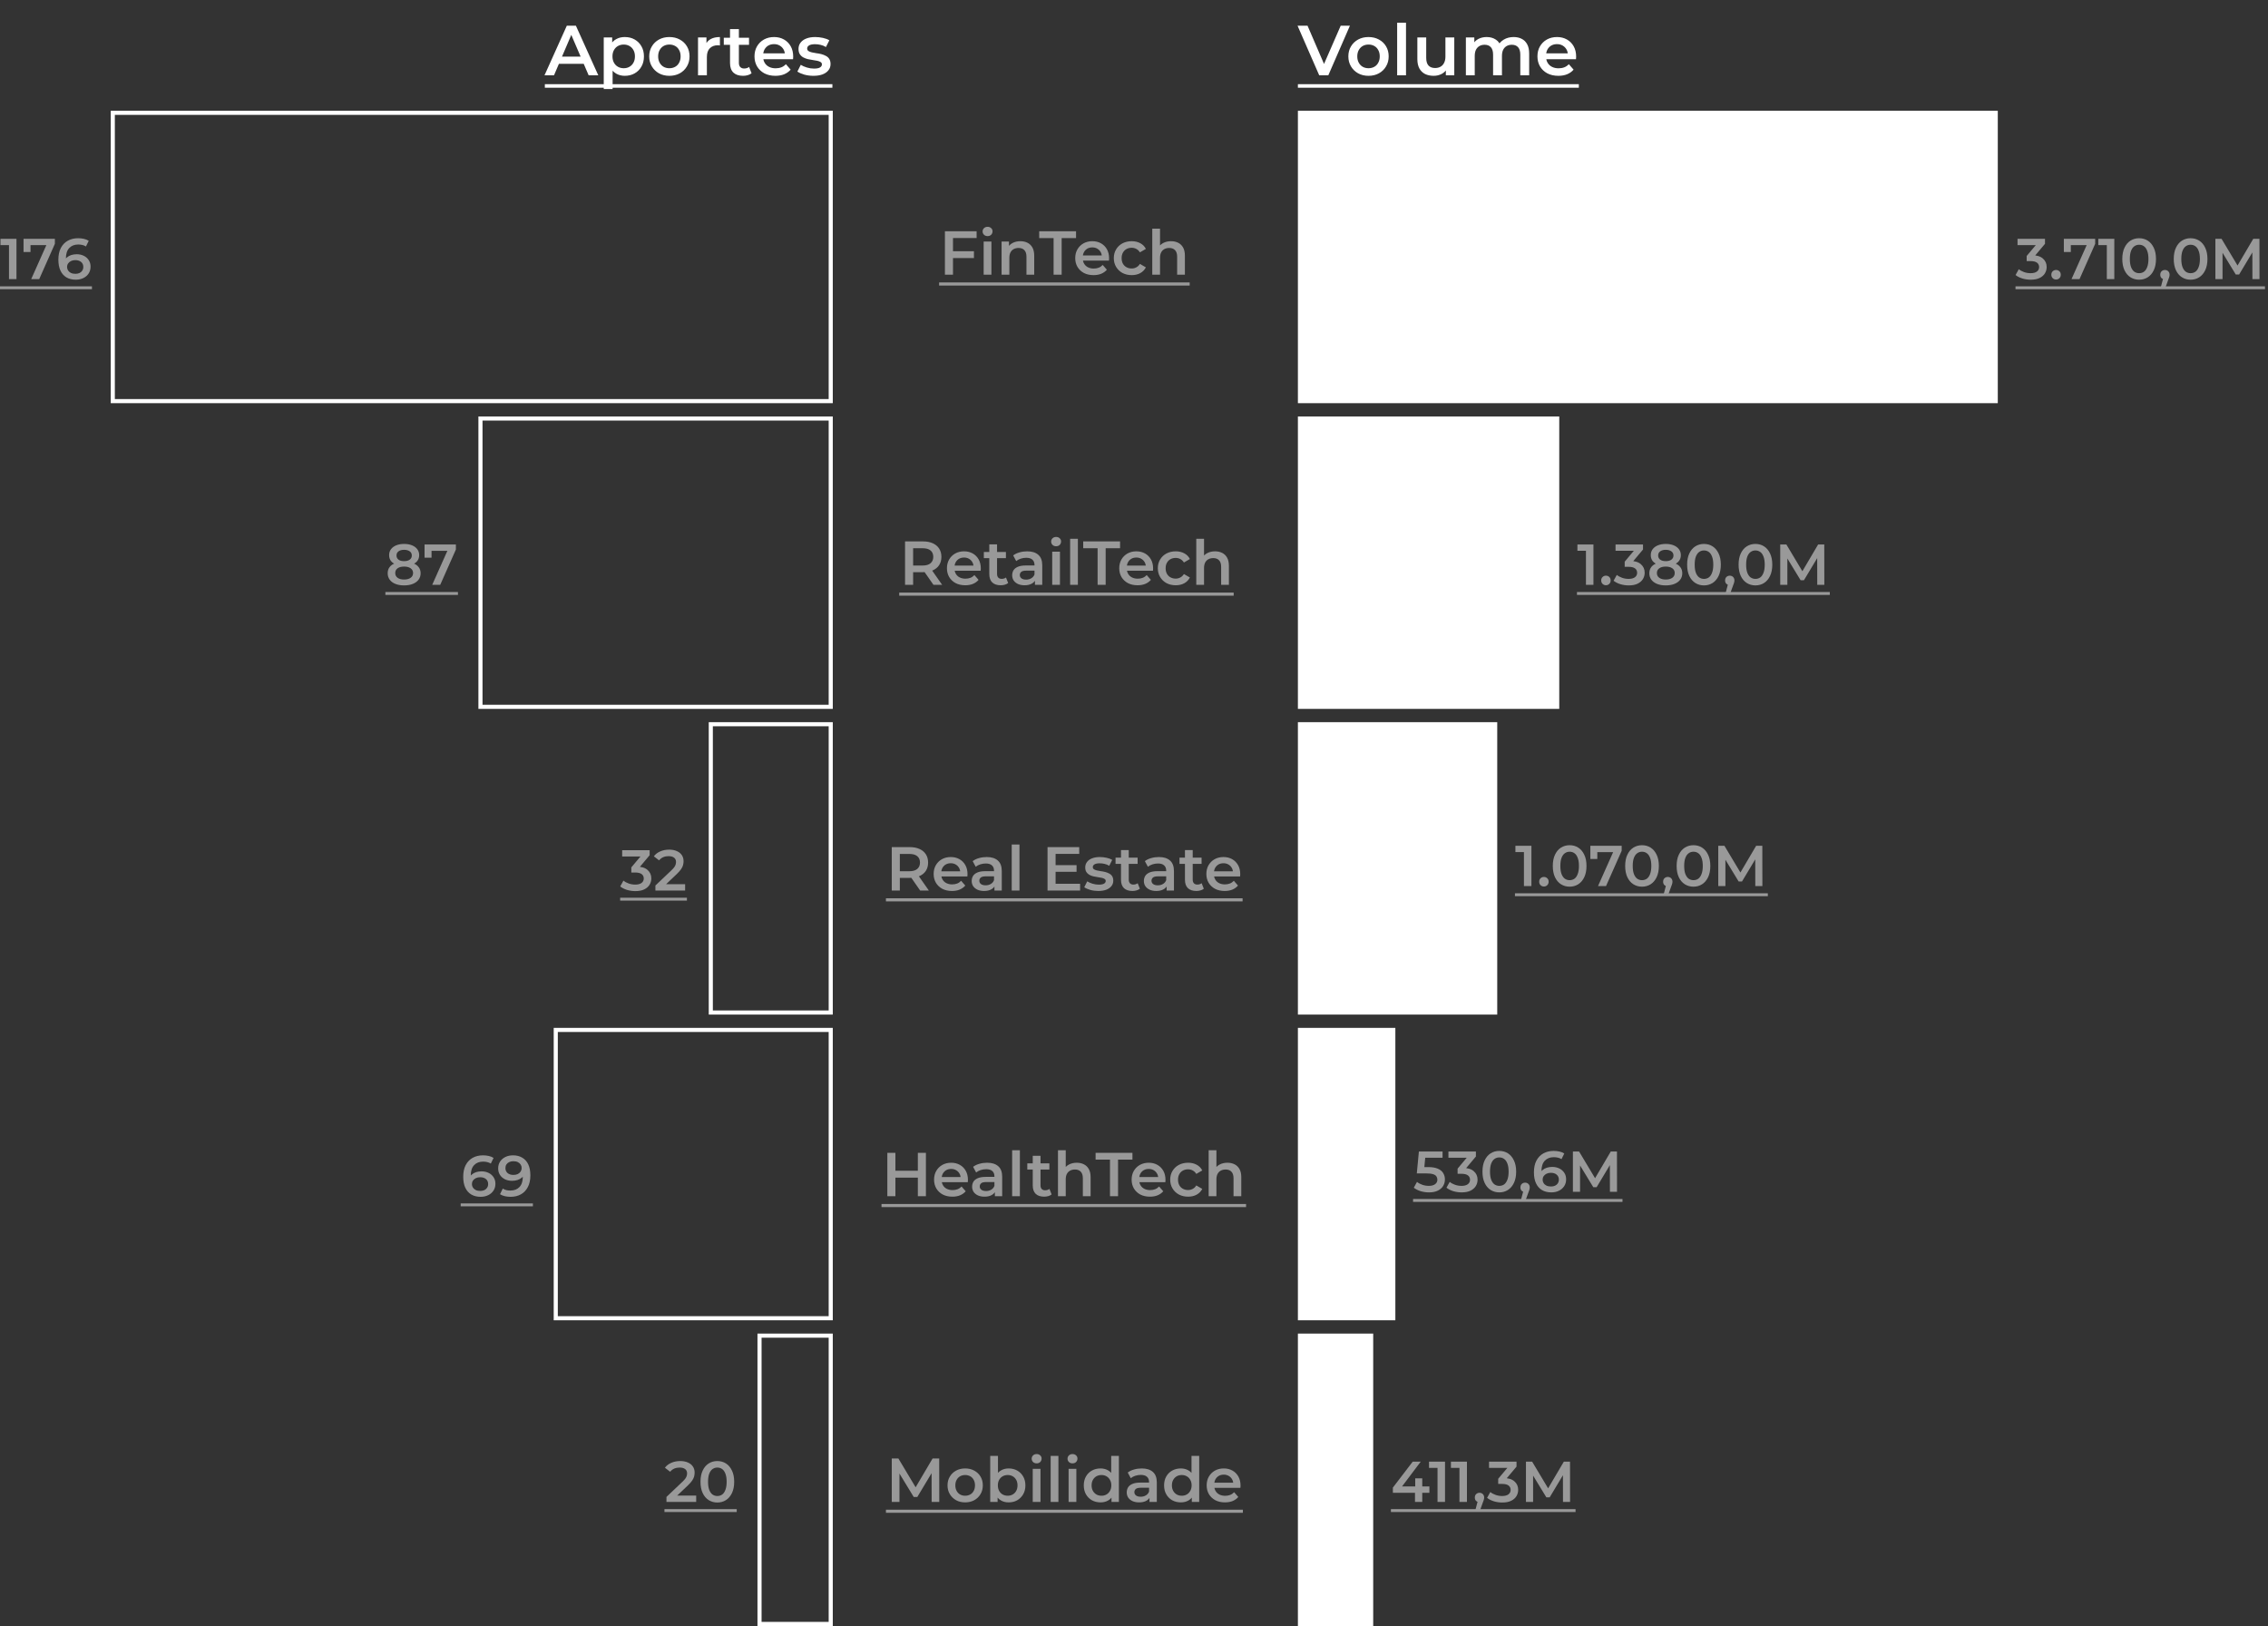 <svg width="512" height="367" viewBox="0 0 512 367" fill="none" xmlns="http://www.w3.org/2000/svg">
<rect x="0" y="0" width="512" height="367" fill="#333333" stroke="none"/>
<g opacity="0.5">
<path d="M2.028 63V54.55L2.769 55.317H0.104V53.9H3.718V63H2.028ZM7.044 63L10.801 54.576L11.243 55.33H6.082L6.888 54.511V56.877H5.315V53.9H12.387V55.031L8.851 63H7.044ZM17.117 63.13C16.294 63.13 15.588 62.957 14.998 62.61C14.409 62.255 13.958 61.743 13.646 61.076C13.334 60.409 13.178 59.585 13.178 58.606C13.178 57.566 13.365 56.686 13.737 55.967C14.119 55.248 14.643 54.702 15.31 54.329C15.986 53.956 16.762 53.77 17.637 53.77C18.097 53.77 18.534 53.818 18.95 53.913C19.375 54.008 19.735 54.156 20.029 54.355L19.405 55.629C19.154 55.464 18.881 55.352 18.586 55.291C18.3 55.222 17.997 55.187 17.676 55.187C16.818 55.187 16.138 55.451 15.635 55.98C15.133 56.509 14.881 57.289 14.881 58.32C14.881 58.485 14.886 58.68 14.894 58.905C14.903 59.122 14.933 59.343 14.985 59.568L14.465 58.996C14.621 58.641 14.834 58.346 15.102 58.112C15.38 57.869 15.705 57.687 16.077 57.566C16.459 57.445 16.87 57.384 17.312 57.384C17.91 57.384 18.443 57.501 18.911 57.735C19.379 57.96 19.752 58.285 20.029 58.71C20.307 59.126 20.445 59.616 20.445 60.179C20.445 60.777 20.298 61.297 20.003 61.739C19.709 62.181 19.31 62.523 18.807 62.766C18.305 63.009 17.741 63.13 17.117 63.13ZM17.026 61.804C17.373 61.804 17.681 61.743 17.949 61.622C18.218 61.492 18.426 61.31 18.573 61.076C18.729 60.842 18.807 60.569 18.807 60.257C18.807 59.78 18.643 59.403 18.313 59.126C17.984 58.849 17.542 58.71 16.987 58.71C16.623 58.71 16.303 58.779 16.025 58.918C15.757 59.048 15.54 59.23 15.375 59.464C15.219 59.698 15.141 59.967 15.141 60.27C15.141 60.547 15.215 60.803 15.362 61.037C15.51 61.271 15.722 61.457 15.999 61.596C16.285 61.735 16.628 61.804 17.026 61.804Z" fill="white"/>
<path d="M0 64.625H20.757V65.275H0V64.625Z" fill="white"/>
</g>
<g opacity="0.5">
<path d="M458.432 63.13C457.791 63.13 457.162 63.039 456.547 62.857C455.94 62.666 455.429 62.406 455.013 62.077L455.741 60.764C456.07 61.033 456.469 61.249 456.937 61.414C457.405 61.579 457.895 61.661 458.406 61.661C459.013 61.661 459.485 61.54 459.823 61.297C460.161 61.046 460.33 60.708 460.33 60.283C460.33 59.867 460.174 59.538 459.862 59.295C459.55 59.052 459.047 58.931 458.354 58.931H457.522V57.774L460.122 54.68L460.343 55.317H455.455V53.9H461.656V55.031L459.056 58.125L458.172 57.605H458.679C459.797 57.605 460.633 57.856 461.188 58.359C461.751 58.853 462.033 59.49 462.033 60.27C462.033 60.781 461.903 61.254 461.643 61.687C461.383 62.12 460.984 62.471 460.447 62.74C459.918 63 459.247 63.13 458.432 63.13ZM464.152 63.091C463.858 63.091 463.606 62.991 463.398 62.792C463.19 62.584 463.086 62.324 463.086 62.012C463.086 61.683 463.19 61.423 463.398 61.232C463.606 61.033 463.858 60.933 464.152 60.933C464.447 60.933 464.698 61.033 464.906 61.232C465.114 61.423 465.218 61.683 465.218 62.012C465.218 62.324 465.114 62.584 464.906 62.792C464.698 62.991 464.447 63.091 464.152 63.091ZM467.643 63L471.4 54.576L471.842 55.33H466.681L467.487 54.511V56.877H465.914V53.9H472.986V55.031L469.45 63H467.643ZM475.614 63V54.55L476.355 55.317H473.69V53.9H477.304V63H475.614ZM482.905 63.13C482.186 63.13 481.536 62.948 480.955 62.584C480.383 62.22 479.932 61.691 479.603 60.998C479.274 60.296 479.109 59.447 479.109 58.45C479.109 57.453 479.274 56.608 479.603 55.915C479.932 55.213 480.383 54.68 480.955 54.316C481.536 53.952 482.186 53.77 482.905 53.77C483.633 53.77 484.283 53.952 484.855 54.316C485.427 54.68 485.878 55.213 486.207 55.915C486.545 56.608 486.714 57.453 486.714 58.45C486.714 59.447 486.545 60.296 486.207 60.998C485.878 61.691 485.427 62.22 484.855 62.584C484.283 62.948 483.633 63.13 482.905 63.13ZM482.905 61.661C483.33 61.661 483.698 61.548 484.01 61.323C484.322 61.089 484.565 60.734 484.738 60.257C484.92 59.78 485.011 59.178 485.011 58.45C485.011 57.713 484.92 57.111 484.738 56.643C484.565 56.166 484.322 55.815 484.01 55.59C483.698 55.356 483.33 55.239 482.905 55.239C482.498 55.239 482.134 55.356 481.813 55.59C481.501 55.815 481.254 56.166 481.072 56.643C480.899 57.111 480.812 57.713 480.812 58.45C480.812 59.178 480.899 59.78 481.072 60.257C481.254 60.734 481.501 61.089 481.813 61.323C482.134 61.548 482.498 61.661 482.905 61.661ZM487.769 64.963L488.523 62.09L488.744 63.052C488.441 63.052 488.185 62.961 487.977 62.779C487.778 62.588 487.678 62.333 487.678 62.012C487.678 61.683 487.778 61.423 487.977 61.232C488.185 61.033 488.436 60.933 488.731 60.933C489.034 60.933 489.286 61.033 489.485 61.232C489.684 61.431 489.784 61.691 489.784 62.012C489.784 62.099 489.775 62.194 489.758 62.298C489.741 62.393 489.71 62.506 489.667 62.636C489.632 62.766 489.572 62.931 489.485 63.13L488.822 64.963H487.769ZM494.521 63.13C493.802 63.13 493.152 62.948 492.571 62.584C491.999 62.22 491.549 61.691 491.219 60.998C490.89 60.296 490.725 59.447 490.725 58.45C490.725 57.453 490.89 56.608 491.219 55.915C491.549 55.213 491.999 54.68 492.571 54.316C493.152 53.952 493.802 53.77 494.521 53.77C495.249 53.77 495.899 53.952 496.471 54.316C497.043 54.68 497.494 55.213 497.823 55.915C498.161 56.608 498.33 57.453 498.33 58.45C498.33 59.447 498.161 60.296 497.823 60.998C497.494 61.691 497.043 62.22 496.471 62.584C495.899 62.948 495.249 63.13 494.521 63.13ZM494.521 61.661C494.946 61.661 495.314 61.548 495.626 61.323C495.938 61.089 496.181 60.734 496.354 60.257C496.536 59.78 496.627 59.178 496.627 58.45C496.627 57.713 496.536 57.111 496.354 56.643C496.181 56.166 495.938 55.815 495.626 55.59C495.314 55.356 494.946 55.239 494.521 55.239C494.114 55.239 493.75 55.356 493.429 55.59C493.117 55.815 492.87 56.166 492.688 56.643C492.515 57.111 492.428 57.713 492.428 58.45C492.428 59.178 492.515 59.78 492.688 60.257C492.87 60.734 493.117 61.089 493.429 61.323C493.75 61.548 494.114 61.661 494.521 61.661ZM500.122 63V53.9H501.513L505.491 60.543H504.763L508.676 53.9H510.067L510.08 63H508.481L508.468 56.409H508.806L505.478 61.96H504.724L501.344 56.409H501.734V63H500.122Z" fill="white"/>
<path d="M455 64.625H511.315V65.275H455V64.625Z" fill="white"/>
</g>
<g opacity="0.5">
<path d="M358.028 132V123.55L358.769 124.317H356.104V122.9H359.718V132H358.028ZM362.537 132.091C362.243 132.091 361.991 131.991 361.783 131.792C361.575 131.584 361.471 131.324 361.471 131.012C361.471 130.683 361.575 130.423 361.783 130.232C361.991 130.033 362.243 129.933 362.537 129.933C362.832 129.933 363.083 130.033 363.291 130.232C363.499 130.423 363.603 130.683 363.603 131.012C363.603 131.324 363.499 131.584 363.291 131.792C363.083 131.991 362.832 132.091 362.537 132.091ZM367.684 132.13C367.043 132.13 366.414 132.039 365.799 131.857C365.192 131.666 364.681 131.406 364.265 131.077L364.993 129.764C365.322 130.033 365.721 130.249 366.189 130.414C366.657 130.579 367.147 130.661 367.658 130.661C368.265 130.661 368.737 130.54 369.075 130.297C369.413 130.046 369.582 129.708 369.582 129.283C369.582 128.867 369.426 128.538 369.114 128.295C368.802 128.052 368.299 127.931 367.606 127.931H366.774V126.774L369.374 123.68L369.595 124.317H364.707V122.9H370.908V124.031L368.308 127.125L367.424 126.605H367.931C369.049 126.605 369.885 126.856 370.44 127.359C371.003 127.853 371.285 128.49 371.285 129.27C371.285 129.781 371.155 130.254 370.895 130.687C370.635 131.12 370.236 131.471 369.699 131.74C369.17 132 368.499 132.13 367.684 132.13ZM376.043 132.13C375.289 132.13 374.635 132.017 374.08 131.792C373.526 131.567 373.097 131.25 372.793 130.843C372.49 130.427 372.338 129.942 372.338 129.387C372.338 128.832 372.486 128.364 372.78 127.983C373.075 127.602 373.5 127.311 374.054 127.112C374.609 126.913 375.272 126.813 376.043 126.813C376.815 126.813 377.478 126.913 378.032 127.112C378.596 127.311 379.025 127.606 379.319 127.996C379.623 128.377 379.774 128.841 379.774 129.387C379.774 129.942 379.618 130.427 379.306 130.843C379.003 131.25 378.57 131.567 378.006 131.792C377.452 132.017 376.797 132.13 376.043 132.13ZM376.043 130.804C376.667 130.804 377.161 130.674 377.525 130.414C377.889 130.154 378.071 129.794 378.071 129.335C378.071 128.884 377.889 128.529 377.525 128.269C377.161 128.009 376.667 127.879 376.043 127.879C375.419 127.879 374.93 128.009 374.574 128.269C374.219 128.529 374.041 128.884 374.041 129.335C374.041 129.794 374.219 130.154 374.574 130.414C374.93 130.674 375.419 130.804 376.043 130.804ZM376.043 127.697C375.341 127.697 374.739 127.606 374.236 127.424C373.734 127.233 373.344 126.96 373.066 126.605C372.798 126.241 372.663 125.808 372.663 125.305C372.663 124.785 372.802 124.339 373.079 123.966C373.365 123.585 373.764 123.29 374.275 123.082C374.787 122.874 375.376 122.77 376.043 122.77C376.719 122.77 377.313 122.874 377.824 123.082C378.336 123.29 378.734 123.585 379.02 123.966C379.306 124.339 379.449 124.785 379.449 125.305C379.449 125.808 379.311 126.241 379.033 126.605C378.765 126.96 378.375 127.233 377.863 127.424C377.352 127.606 376.745 127.697 376.043 127.697ZM376.043 126.657C376.581 126.657 377.005 126.544 377.317 126.319C377.629 126.085 377.785 125.773 377.785 125.383C377.785 124.976 377.625 124.659 377.304 124.434C376.984 124.209 376.563 124.096 376.043 124.096C375.523 124.096 375.107 124.209 374.795 124.434C374.483 124.659 374.327 124.976 374.327 125.383C374.327 125.773 374.479 126.085 374.782 126.319C375.094 126.544 375.515 126.657 376.043 126.657ZM384.667 132.13C383.947 132.13 383.297 131.948 382.717 131.584C382.145 131.22 381.694 130.691 381.365 129.998C381.035 129.296 380.871 128.447 380.871 127.45C380.871 126.453 381.035 125.608 381.365 124.915C381.694 124.213 382.145 123.68 382.717 123.316C383.297 122.952 383.947 122.77 384.667 122.77C385.395 122.77 386.045 122.952 386.617 123.316C387.189 123.68 387.639 124.213 387.969 124.915C388.307 125.608 388.476 126.453 388.476 127.45C388.476 128.447 388.307 129.296 387.969 129.998C387.639 130.691 387.189 131.22 386.617 131.584C386.045 131.948 385.395 132.13 384.667 132.13ZM384.667 130.661C385.091 130.661 385.46 130.548 385.772 130.323C386.084 130.089 386.326 129.734 386.5 129.257C386.682 128.78 386.773 128.178 386.773 127.45C386.773 126.713 386.682 126.111 386.5 125.643C386.326 125.166 386.084 124.815 385.772 124.59C385.46 124.356 385.091 124.239 384.667 124.239C384.259 124.239 383.895 124.356 383.575 124.59C383.263 124.815 383.016 125.166 382.834 125.643C382.66 126.111 382.574 126.713 382.574 127.45C382.574 128.178 382.66 128.78 382.834 129.257C383.016 129.734 383.263 130.089 383.575 130.323C383.895 130.548 384.259 130.661 384.667 130.661ZM389.531 133.963L390.285 131.09L390.506 132.052C390.202 132.052 389.947 131.961 389.739 131.779C389.539 131.588 389.44 131.333 389.44 131.012C389.44 130.683 389.539 130.423 389.739 130.232C389.947 130.033 390.198 129.933 390.493 129.933C390.796 129.933 391.047 130.033 391.247 130.232C391.446 130.431 391.546 130.691 391.546 131.012C391.546 131.099 391.537 131.194 391.52 131.298C391.502 131.393 391.472 131.506 391.429 131.636C391.394 131.766 391.333 131.931 391.247 132.13L390.584 133.963H389.531ZM396.283 132.13C395.564 132.13 394.914 131.948 394.333 131.584C393.761 131.22 393.31 130.691 392.981 129.998C392.652 129.296 392.487 128.447 392.487 127.45C392.487 126.453 392.652 125.608 392.981 124.915C393.31 124.213 393.761 123.68 394.333 123.316C394.914 122.952 395.564 122.77 396.283 122.77C397.011 122.77 397.661 122.952 398.233 123.316C398.805 123.68 399.256 124.213 399.585 124.915C399.923 125.608 400.092 126.453 400.092 127.45C400.092 128.447 399.923 129.296 399.585 129.998C399.256 130.691 398.805 131.22 398.233 131.584C397.661 131.948 397.011 132.13 396.283 132.13ZM396.283 130.661C396.708 130.661 397.076 130.548 397.388 130.323C397.7 130.089 397.943 129.734 398.116 129.257C398.298 128.78 398.389 128.178 398.389 127.45C398.389 126.713 398.298 126.111 398.116 125.643C397.943 125.166 397.7 124.815 397.388 124.59C397.076 124.356 396.708 124.239 396.283 124.239C395.876 124.239 395.512 124.356 395.191 124.59C394.879 124.815 394.632 125.166 394.45 125.643C394.277 126.111 394.19 126.713 394.19 127.45C394.19 128.178 394.277 128.78 394.45 129.257C394.632 129.734 394.879 130.089 395.191 130.323C395.512 130.548 395.876 130.661 396.283 130.661ZM401.884 132V122.9H403.275L407.253 129.543H406.525L410.438 122.9H411.829L411.842 132H410.243L410.23 125.409H410.568L407.24 130.96H406.486L403.106 125.409H403.496V132H401.884Z" fill="white"/>
<path d="M356 133.625H413.077V134.275H356V133.625Z" fill="white"/>
</g>
<g opacity="0.5">
<path d="M344.028 200V191.55L344.769 192.317H342.104V190.9H345.718V200H344.028ZM348.537 200.091C348.243 200.091 347.991 199.991 347.783 199.792C347.575 199.584 347.471 199.324 347.471 199.012C347.471 198.683 347.575 198.423 347.783 198.232C347.991 198.033 348.243 197.933 348.537 197.933C348.832 197.933 349.083 198.033 349.291 198.232C349.499 198.423 349.603 198.683 349.603 199.012C349.603 199.324 349.499 199.584 349.291 199.792C349.083 199.991 348.832 200.091 348.537 200.091ZM354.341 200.13C353.621 200.13 352.971 199.948 352.391 199.584C351.819 199.22 351.368 198.691 351.039 197.998C350.709 197.296 350.545 196.447 350.545 195.45C350.545 194.453 350.709 193.608 351.039 192.915C351.368 192.213 351.819 191.68 352.391 191.316C352.971 190.952 353.621 190.77 354.341 190.77C355.069 190.77 355.719 190.952 356.291 191.316C356.863 191.68 357.313 192.213 357.643 192.915C357.981 193.608 358.15 194.453 358.15 195.45C358.15 196.447 357.981 197.296 357.643 197.998C357.313 198.691 356.863 199.22 356.291 199.584C355.719 199.948 355.069 200.13 354.341 200.13ZM354.341 198.661C354.765 198.661 355.134 198.548 355.446 198.323C355.758 198.089 356 197.734 356.174 197.257C356.356 196.78 356.447 196.178 356.447 195.45C356.447 194.713 356.356 194.111 356.174 193.643C356 193.166 355.758 192.815 355.446 192.59C355.134 192.356 354.765 192.239 354.341 192.239C353.933 192.239 353.569 192.356 353.249 192.59C352.937 192.815 352.69 193.166 352.508 193.643C352.334 194.111 352.248 194.713 352.248 195.45C352.248 196.178 352.334 196.78 352.508 197.257C352.69 197.734 352.937 198.089 353.249 198.323C353.569 198.548 353.933 198.661 354.341 198.661ZM360.749 200L364.506 191.576L364.948 192.33H359.787L360.593 191.511V193.877H359.02V190.9H366.092V192.031L362.556 200H360.749ZM370.68 200.13C369.96 200.13 369.31 199.948 368.73 199.584C368.158 199.22 367.707 198.691 367.378 197.998C367.048 197.296 366.884 196.447 366.884 195.45C366.884 194.453 367.048 193.608 367.378 192.915C367.707 192.213 368.158 191.68 368.73 191.316C369.31 190.952 369.96 190.77 370.68 190.77C371.408 190.77 372.058 190.952 372.63 191.316C373.202 191.68 373.652 192.213 373.982 192.915C374.32 193.608 374.489 194.453 374.489 195.45C374.489 196.447 374.32 197.296 373.982 197.998C373.652 198.691 373.202 199.22 372.63 199.584C372.058 199.948 371.408 200.13 370.68 200.13ZM370.68 198.661C371.104 198.661 371.473 198.548 371.785 198.323C372.097 198.089 372.339 197.734 372.513 197.257C372.695 196.78 372.786 196.178 372.786 195.45C372.786 194.713 372.695 194.111 372.513 193.643C372.339 193.166 372.097 192.815 371.785 192.59C371.473 192.356 371.104 192.239 370.68 192.239C370.272 192.239 369.908 192.356 369.588 192.59C369.276 192.815 369.029 193.166 368.847 193.643C368.673 194.111 368.587 194.713 368.587 195.45C368.587 196.178 368.673 196.78 368.847 197.257C369.029 197.734 369.276 198.089 369.588 198.323C369.908 198.548 370.272 198.661 370.68 198.661ZM375.543 201.963L376.297 199.09L376.518 200.052C376.215 200.052 375.959 199.961 375.751 199.779C375.552 199.588 375.452 199.333 375.452 199.012C375.452 198.683 375.552 198.423 375.751 198.232C375.959 198.033 376.211 197.933 376.505 197.933C376.809 197.933 377.06 198.033 377.259 198.232C377.459 198.431 377.558 198.691 377.558 199.012C377.558 199.099 377.55 199.194 377.532 199.298C377.515 199.393 377.485 199.506 377.441 199.636C377.407 199.766 377.346 199.931 377.259 200.13L376.596 201.963H375.543ZM382.296 200.13C381.576 200.13 380.926 199.948 380.346 199.584C379.774 199.22 379.323 198.691 378.994 197.998C378.664 197.296 378.5 196.447 378.5 195.45C378.5 194.453 378.664 193.608 378.994 192.915C379.323 192.213 379.774 191.68 380.346 191.316C380.926 190.952 381.576 190.77 382.296 190.77C383.024 190.77 383.674 190.952 384.246 191.316C384.818 191.68 385.268 192.213 385.598 192.915C385.936 193.608 386.105 194.453 386.105 195.45C386.105 196.447 385.936 197.296 385.598 197.998C385.268 198.691 384.818 199.22 384.246 199.584C383.674 199.948 383.024 200.13 382.296 200.13ZM382.296 198.661C382.72 198.661 383.089 198.548 383.401 198.323C383.713 198.089 383.955 197.734 384.129 197.257C384.311 196.78 384.402 196.178 384.402 195.45C384.402 194.713 384.311 194.111 384.129 193.643C383.955 193.166 383.713 192.815 383.401 192.59C383.089 192.356 382.72 192.239 382.296 192.239C381.888 192.239 381.524 192.356 381.204 192.59C380.892 192.815 380.645 193.166 380.463 193.643C380.289 194.111 380.203 194.713 380.203 195.45C380.203 196.178 380.289 196.78 380.463 197.257C380.645 197.734 380.892 198.089 381.204 198.323C381.524 198.548 381.888 198.661 382.296 198.661ZM387.897 200V190.9H389.288L393.266 197.543H392.538L396.451 190.9H397.842L397.855 200H396.256L396.243 193.409H396.581L393.253 198.96H392.499L389.119 193.409H389.509V200H387.897Z" fill="white"/>
<path d="M342 201.625H399.09V202.275H342V201.625Z" fill="white"/>
</g>
<g opacity="0.5">
<path d="M322.588 269.13C321.947 269.13 321.318 269.039 320.703 268.857C320.096 268.666 319.585 268.406 319.169 268.077L319.884 266.764C320.213 267.033 320.612 267.249 321.08 267.414C321.557 267.579 322.051 267.661 322.562 267.661C323.16 267.661 323.628 267.535 323.966 267.284C324.313 267.033 324.486 266.695 324.486 266.27C324.486 265.984 324.412 265.733 324.265 265.516C324.126 265.299 323.875 265.135 323.511 265.022C323.156 264.909 322.666 264.853 322.042 264.853H319.845L320.313 259.9H325.656V261.317H320.937L321.821 260.511L321.47 264.216L320.586 263.423H322.419C323.32 263.423 324.044 263.544 324.59 263.787C325.145 264.021 325.548 264.35 325.799 264.775C326.059 265.191 326.189 265.668 326.189 266.205C326.189 266.734 326.059 267.219 325.799 267.661C325.539 268.103 325.14 268.458 324.603 268.727C324.074 268.996 323.403 269.13 322.588 269.13ZM329.96 269.13C329.319 269.13 328.691 269.039 328.075 268.857C327.469 268.666 326.957 268.406 326.541 268.077L327.269 266.764C327.599 267.033 327.997 267.249 328.465 267.414C328.933 267.579 329.423 267.661 329.934 267.661C330.541 267.661 331.013 267.54 331.351 267.297C331.689 267.046 331.858 266.708 331.858 266.283C331.858 265.867 331.702 265.538 331.39 265.295C331.078 265.052 330.576 264.931 329.882 264.931H329.05V263.774L331.65 260.68L331.871 261.317H326.983V259.9H333.184V261.031L330.584 264.125L329.7 263.605H330.207C331.325 263.605 332.162 263.856 332.716 264.359C333.28 264.853 333.561 265.49 333.561 266.27C333.561 266.781 333.431 267.254 333.171 267.687C332.911 268.12 332.513 268.471 331.975 268.74C331.447 269 330.775 269.13 329.96 269.13ZM338.463 269.13C337.743 269.13 337.093 268.948 336.513 268.584C335.941 268.22 335.49 267.691 335.161 266.998C334.831 266.296 334.667 265.447 334.667 264.45C334.667 263.453 334.831 262.608 335.161 261.915C335.49 261.213 335.941 260.68 336.513 260.316C337.093 259.952 337.743 259.77 338.463 259.77C339.191 259.77 339.841 259.952 340.413 260.316C340.985 260.68 341.435 261.213 341.765 261.915C342.103 262.608 342.272 263.453 342.272 264.45C342.272 265.447 342.103 266.296 341.765 266.998C341.435 267.691 340.985 268.22 340.413 268.584C339.841 268.948 339.191 269.13 338.463 269.13ZM338.463 267.661C338.887 267.661 339.256 267.548 339.568 267.323C339.88 267.089 340.122 266.734 340.296 266.257C340.478 265.78 340.569 265.178 340.569 264.45C340.569 263.713 340.478 263.111 340.296 262.643C340.122 262.166 339.88 261.815 339.568 261.59C339.256 261.356 338.887 261.239 338.463 261.239C338.055 261.239 337.691 261.356 337.371 261.59C337.059 261.815 336.812 262.166 336.63 262.643C336.456 263.111 336.37 263.713 336.37 264.45C336.37 265.178 336.456 265.78 336.63 266.257C336.812 266.734 337.059 267.089 337.371 267.323C337.691 267.548 338.055 267.661 338.463 267.661ZM343.326 270.963L344.08 268.09L344.301 269.052C343.998 269.052 343.742 268.961 343.534 268.779C343.335 268.588 343.235 268.333 343.235 268.012C343.235 267.683 343.335 267.423 343.534 267.232C343.742 267.033 343.994 266.933 344.288 266.933C344.592 266.933 344.843 267.033 345.042 267.232C345.242 267.431 345.341 267.691 345.341 268.012C345.341 268.099 345.333 268.194 345.315 268.298C345.298 268.393 345.268 268.506 345.224 268.636C345.19 268.766 345.129 268.931 345.042 269.13L344.379 270.963H343.326ZM350.222 269.13C349.399 269.13 348.692 268.957 348.103 268.61C347.514 268.255 347.063 267.743 346.751 267.076C346.439 266.409 346.283 265.585 346.283 264.606C346.283 263.566 346.469 262.686 346.842 261.967C347.223 261.248 347.748 260.702 348.415 260.329C349.091 259.956 349.867 259.77 350.742 259.77C351.201 259.77 351.639 259.818 352.055 259.913C352.48 260.008 352.839 260.156 353.134 260.355L352.51 261.629C352.259 261.464 351.986 261.352 351.691 261.291C351.405 261.222 351.102 261.187 350.781 261.187C349.923 261.187 349.243 261.451 348.74 261.98C348.237 262.509 347.986 263.289 347.986 264.32C347.986 264.485 347.99 264.68 347.999 264.905C348.008 265.122 348.038 265.343 348.09 265.568L347.57 264.996C347.726 264.641 347.938 264.346 348.207 264.112C348.484 263.869 348.809 263.687 349.182 263.566C349.563 263.445 349.975 263.384 350.417 263.384C351.015 263.384 351.548 263.501 352.016 263.735C352.484 263.96 352.857 264.285 353.134 264.71C353.411 265.126 353.55 265.616 353.55 266.179C353.55 266.777 353.403 267.297 353.108 267.739C352.813 268.181 352.415 268.523 351.912 268.766C351.409 269.009 350.846 269.13 350.222 269.13ZM350.131 267.804C350.478 267.804 350.785 267.743 351.054 267.622C351.323 267.492 351.531 267.31 351.678 267.076C351.834 266.842 351.912 266.569 351.912 266.257C351.912 265.78 351.747 265.403 351.418 265.126C351.089 264.849 350.647 264.71 350.092 264.71C349.728 264.71 349.407 264.779 349.13 264.918C348.861 265.048 348.645 265.23 348.48 265.464C348.324 265.698 348.246 265.967 348.246 266.27C348.246 266.547 348.32 266.803 348.467 267.037C348.614 267.271 348.827 267.457 349.104 267.596C349.39 267.735 349.732 267.804 350.131 267.804ZM355.083 269V259.9H356.474L360.452 266.543H359.724L363.637 259.9H365.028L365.041 269H363.442L363.429 262.409H363.767L360.439 267.96H359.685L356.305 262.409H356.695V269H355.083Z" fill="white"/>
<path d="M319 270.625H366.276V271.275H319V270.625Z" fill="white"/>
</g>
<g opacity="0.5">
<path d="M314.442 336.933V335.763L318.927 329.9H320.734L316.314 335.763L315.469 335.503H322.684V336.933H314.442ZM319.434 339V336.933L319.486 335.503V333.67H321.072V339H319.434ZM324.521 339V330.55L325.262 331.317H322.597V329.9H326.211V339H324.521ZM329.472 339V330.55L330.213 331.317H327.548V329.9H331.162V339H329.472ZM333.033 340.963L333.787 338.09L334.008 339.052C333.704 339.052 333.449 338.961 333.241 338.779C333.041 338.588 332.942 338.333 332.942 338.012C332.942 337.683 333.041 337.423 333.241 337.232C333.449 337.033 333.7 336.933 333.995 336.933C334.298 336.933 334.549 337.033 334.749 337.232C334.948 337.431 335.048 337.691 335.048 338.012C335.048 338.099 335.039 338.194 335.022 338.298C335.004 338.393 334.974 338.506 334.931 338.636C334.896 338.766 334.835 338.931 334.749 339.13L334.086 340.963H333.033ZM339.128 339.13C338.487 339.13 337.859 339.039 337.243 338.857C336.637 338.666 336.125 338.406 335.709 338.077L336.437 336.764C336.767 337.033 337.165 337.249 337.633 337.414C338.101 337.579 338.591 337.661 339.102 337.661C339.709 337.661 340.181 337.54 340.519 337.297C340.857 337.046 341.026 336.708 341.026 336.283C341.026 335.867 340.87 335.538 340.558 335.295C340.246 335.052 339.744 334.931 339.05 334.931H338.218V333.774L340.818 330.68L341.039 331.317H336.151V329.9H342.352V331.031L339.752 334.125L338.868 333.605H339.375C340.493 333.605 341.33 333.856 341.884 334.359C342.448 334.853 342.729 335.49 342.729 336.27C342.729 336.781 342.599 337.254 342.339 337.687C342.079 338.12 341.681 338.471 341.143 338.74C340.615 339 339.943 339.13 339.128 339.13ZM344.485 339V329.9H345.876L349.854 336.543H349.126L353.039 329.9H354.43L354.443 339H352.844L352.831 332.409H353.169L349.841 337.96H349.087L345.707 332.409H346.097V339H344.485Z" fill="white"/>
<path d="M314 340.625H355.678V341.275H314V340.625Z" fill="white"/>
</g>
<g opacity="0.5">
<path d="M91.225 132.13C90.471 132.13 89.817 132.017 89.262 131.792C88.707 131.567 88.278 131.25 87.975 130.843C87.672 130.427 87.52 129.942 87.52 129.387C87.52 128.832 87.667 128.364 87.962 127.983C88.257 127.602 88.681 127.311 89.236 127.112C89.791 126.913 90.454 126.813 91.225 126.813C91.996 126.813 92.659 126.913 93.214 127.112C93.777 127.311 94.206 127.606 94.501 127.996C94.804 128.377 94.956 128.841 94.956 129.387C94.956 129.942 94.8 130.427 94.488 130.843C94.185 131.25 93.751 131.567 93.188 131.792C92.633 132.017 91.979 132.13 91.225 132.13ZM91.225 130.804C91.849 130.804 92.343 130.674 92.707 130.414C93.071 130.154 93.253 129.794 93.253 129.335C93.253 128.884 93.071 128.529 92.707 128.269C92.343 128.009 91.849 127.879 91.225 127.879C90.601 127.879 90.111 128.009 89.756 128.269C89.401 128.529 89.223 128.884 89.223 129.335C89.223 129.794 89.401 130.154 89.756 130.414C90.111 130.674 90.601 130.804 91.225 130.804ZM91.225 127.697C90.523 127.697 89.921 127.606 89.418 127.424C88.915 127.233 88.525 126.96 88.248 126.605C87.979 126.241 87.845 125.808 87.845 125.305C87.845 124.785 87.984 124.339 88.261 123.966C88.547 123.585 88.946 123.29 89.457 123.082C89.968 122.874 90.558 122.77 91.225 122.77C91.901 122.77 92.495 122.874 93.006 123.082C93.517 123.29 93.916 123.585 94.202 123.966C94.488 124.339 94.631 124.785 94.631 125.305C94.631 125.808 94.492 126.241 94.215 126.605C93.946 126.96 93.556 127.233 93.045 127.424C92.534 127.606 91.927 127.697 91.225 127.697ZM91.225 126.657C91.762 126.657 92.187 126.544 92.499 126.319C92.811 126.085 92.967 125.773 92.967 125.383C92.967 124.976 92.807 124.659 92.486 124.434C92.165 124.209 91.745 124.096 91.225 124.096C90.705 124.096 90.289 124.209 89.977 124.434C89.665 124.659 89.509 124.976 89.509 125.383C89.509 125.773 89.661 126.085 89.964 126.319C90.276 126.544 90.696 126.657 91.225 126.657ZM97.573 132L101.33 123.576L101.772 124.33H96.612L97.418 123.511V125.877H95.844V122.9H102.916V124.031L99.38 132H97.573Z" fill="white"/>
<path d="M87 133.625H103.384V134.275H87V133.625Z" fill="white"/>
</g>
<g opacity="0.5">
<path d="M143.432 201.13C142.791 201.13 142.162 201.039 141.547 200.857C140.94 200.666 140.429 200.406 140.013 200.077L140.741 198.764C141.07 199.033 141.469 199.249 141.937 199.414C142.405 199.579 142.895 199.661 143.406 199.661C144.013 199.661 144.485 199.54 144.823 199.297C145.161 199.046 145.33 198.708 145.33 198.283C145.33 197.867 145.174 197.538 144.862 197.295C144.55 197.052 144.047 196.931 143.354 196.931H142.522V195.774L145.122 192.68L145.343 193.317H140.455V191.9H146.656V193.031L144.056 196.125L143.172 195.605H143.679C144.797 195.605 145.633 195.856 146.188 196.359C146.751 196.853 147.033 197.49 147.033 198.27C147.033 198.781 146.903 199.254 146.643 199.687C146.383 200.12 145.984 200.471 145.447 200.74C144.918 201 144.247 201.13 143.432 201.13ZM147.958 201V199.869L151.572 196.437C151.875 196.151 152.101 195.9 152.248 195.683C152.395 195.466 152.491 195.267 152.534 195.085C152.586 194.894 152.612 194.717 152.612 194.552C152.612 194.136 152.469 193.815 152.183 193.59C151.897 193.356 151.477 193.239 150.922 193.239C150.48 193.239 150.077 193.317 149.713 193.473C149.358 193.629 149.05 193.867 148.79 194.188L147.607 193.278C147.962 192.801 148.439 192.433 149.037 192.173C149.644 191.904 150.32 191.77 151.065 191.77C151.724 191.77 152.296 191.878 152.781 192.095C153.275 192.303 153.652 192.602 153.912 192.992C154.181 193.382 154.315 193.846 154.315 194.383C154.315 194.678 154.276 194.972 154.198 195.267C154.12 195.553 153.973 195.856 153.756 196.177C153.539 196.498 153.223 196.857 152.807 197.256L149.7 200.207L149.349 199.57H154.666V201H147.958Z" fill="white"/>
<path d="M140 202.625H155.069V203.275H140V202.625Z" fill="white"/>
</g>
<g opacity="0.5">
<path d="M108.511 270.13C107.688 270.13 106.981 269.957 106.392 269.61C105.803 269.255 105.352 268.743 105.04 268.076C104.728 267.409 104.572 266.585 104.572 265.606C104.572 264.566 104.758 263.686 105.131 262.967C105.512 262.248 106.037 261.702 106.704 261.329C107.38 260.956 108.156 260.77 109.031 260.77C109.49 260.77 109.928 260.818 110.344 260.913C110.769 261.008 111.128 261.156 111.423 261.355L110.799 262.629C110.548 262.464 110.275 262.352 109.98 262.291C109.694 262.222 109.391 262.187 109.07 262.187C108.212 262.187 107.532 262.451 107.029 262.98C106.526 263.509 106.275 264.289 106.275 265.32C106.275 265.485 106.279 265.68 106.288 265.905C106.297 266.122 106.327 266.343 106.379 266.568L105.859 265.996C106.015 265.641 106.227 265.346 106.496 265.112C106.773 264.869 107.098 264.687 107.471 264.566C107.852 264.445 108.264 264.384 108.706 264.384C109.304 264.384 109.837 264.501 110.305 264.735C110.773 264.96 111.146 265.285 111.423 265.71C111.7 266.126 111.839 266.616 111.839 267.179C111.839 267.777 111.692 268.297 111.397 268.739C111.102 269.181 110.704 269.523 110.201 269.766C109.698 270.009 109.135 270.13 108.511 270.13ZM108.42 268.804C108.767 268.804 109.074 268.743 109.343 268.622C109.612 268.492 109.82 268.31 109.967 268.076C110.123 267.842 110.201 267.569 110.201 267.257C110.201 266.78 110.036 266.403 109.707 266.126C109.378 265.849 108.936 265.71 108.381 265.71C108.017 265.71 107.696 265.779 107.419 265.918C107.15 266.048 106.934 266.23 106.769 266.464C106.613 266.698 106.535 266.967 106.535 267.27C106.535 267.547 106.609 267.803 106.756 268.037C106.903 268.271 107.116 268.457 107.393 268.596C107.679 268.735 108.021 268.804 108.42 268.804ZM115.79 260.77C116.622 260.77 117.329 260.948 117.909 261.303C118.499 261.65 118.949 262.157 119.261 262.824C119.573 263.491 119.729 264.315 119.729 265.294C119.729 266.334 119.539 267.214 119.157 267.933C118.785 268.652 118.265 269.198 117.597 269.571C116.93 269.944 116.154 270.13 115.27 270.13C114.811 270.13 114.373 270.082 113.957 269.987C113.541 269.892 113.182 269.744 112.878 269.545L113.502 268.271C113.754 268.436 114.027 268.553 114.321 268.622C114.616 268.683 114.919 268.713 115.231 268.713C116.089 268.713 116.77 268.449 117.272 267.92C117.775 267.391 118.026 266.611 118.026 265.58C118.026 265.415 118.022 265.225 118.013 265.008C118.005 264.783 117.974 264.557 117.922 264.332L118.442 264.904C118.295 265.259 118.083 265.558 117.805 265.801C117.528 266.035 117.203 266.213 116.83 266.334C116.458 266.455 116.046 266.516 115.595 266.516C115.006 266.516 114.473 266.403 113.996 266.178C113.528 265.944 113.156 265.619 112.878 265.203C112.601 264.778 112.462 264.284 112.462 263.721C112.462 263.114 112.61 262.594 112.904 262.161C113.199 261.719 113.598 261.377 114.1 261.134C114.612 260.891 115.175 260.77 115.79 260.77ZM115.881 262.096C115.535 262.096 115.227 262.161 114.958 262.291C114.69 262.412 114.477 262.59 114.321 262.824C114.174 263.049 114.1 263.322 114.1 263.643C114.1 264.12 114.265 264.497 114.594 264.774C114.924 265.051 115.366 265.19 115.92 265.19C116.284 265.19 116.605 265.125 116.882 264.995C117.16 264.856 117.376 264.67 117.532 264.436C117.688 264.193 117.766 263.925 117.766 263.63C117.766 263.344 117.693 263.088 117.545 262.863C117.398 262.629 117.186 262.443 116.908 262.304C116.631 262.165 116.289 262.096 115.881 262.096Z" fill="white"/>
<path d="M104 271.625H120.301V272.275H104V271.625Z" fill="white"/>
</g>
<g opacity="0.5">
<path d="M150.455 339V337.869L154.069 334.437C154.372 334.151 154.598 333.9 154.745 333.683C154.892 333.466 154.988 333.267 155.031 333.085C155.083 332.894 155.109 332.717 155.109 332.552C155.109 332.136 154.966 331.815 154.68 331.59C154.394 331.356 153.974 331.239 153.419 331.239C152.977 331.239 152.574 331.317 152.21 331.473C151.855 331.629 151.547 331.867 151.287 332.188L150.104 331.278C150.459 330.801 150.936 330.433 151.534 330.173C152.141 329.904 152.817 329.77 153.562 329.77C154.221 329.77 154.793 329.878 155.278 330.095C155.772 330.303 156.149 330.602 156.409 330.992C156.678 331.382 156.812 331.846 156.812 332.383C156.812 332.678 156.773 332.972 156.695 333.267C156.617 333.553 156.47 333.856 156.253 334.177C156.036 334.498 155.72 334.857 155.304 335.256L152.197 338.207L151.846 337.57H157.163V339H150.455ZM161.934 339.13C161.215 339.13 160.565 338.948 159.984 338.584C159.412 338.22 158.962 337.691 158.632 336.998C158.303 336.296 158.138 335.447 158.138 334.45C158.138 333.453 158.303 332.608 158.632 331.915C158.962 331.213 159.412 330.68 159.984 330.316C160.565 329.952 161.215 329.77 161.934 329.77C162.662 329.77 163.312 329.952 163.884 330.316C164.456 330.68 164.907 331.213 165.236 331.915C165.574 332.608 165.743 333.453 165.743 334.45C165.743 335.447 165.574 336.296 165.236 336.998C164.907 337.691 164.456 338.22 163.884 338.584C163.312 338.948 162.662 339.13 161.934 339.13ZM161.934 337.661C162.359 337.661 162.727 337.548 163.039 337.323C163.351 337.089 163.594 336.734 163.767 336.257C163.949 335.78 164.04 335.178 164.04 334.45C164.04 333.713 163.949 333.111 163.767 332.643C163.594 332.166 163.351 331.815 163.039 331.59C162.727 331.356 162.359 331.239 161.934 331.239C161.527 331.239 161.163 331.356 160.842 331.59C160.53 331.815 160.283 332.166 160.101 332.643C159.928 333.111 159.841 333.713 159.841 334.45C159.841 335.178 159.928 335.78 160.101 336.257C160.283 336.734 160.53 337.089 160.842 337.323C161.163 337.548 161.527 337.661 161.934 337.661Z" fill="white"/>
<path d="M150 340.625H166.315V341.275H150V340.625Z" fill="white"/>
</g>
<path d="M122.92 17L127.96 5.8H130.008L135.064 17H132.888L128.552 6.904H129.384L125.064 17H122.92ZM125.24 14.408L125.8 12.776H131.848L132.408 14.408H125.24ZM141.032 17.112C140.339 17.112 139.704 16.952 139.128 16.632C138.563 16.312 138.11 15.832 137.768 15.192C137.438 14.541 137.272 13.72 137.272 12.728C137.272 11.725 137.432 10.904 137.752 10.264C138.083 9.624 138.531 9.149 139.096 8.84C139.662 8.52 140.307 8.36 141.032 8.36C141.875 8.36 142.616 8.541 143.256 8.904C143.907 9.267 144.419 9.773 144.792 10.424C145.176 11.075 145.368 11.843 145.368 12.728C145.368 13.613 145.176 14.387 144.792 15.048C144.419 15.699 143.907 16.205 143.256 16.568C142.616 16.931 141.875 17.112 141.032 17.112ZM136.296 20.104V8.456H138.2V10.472L138.136 12.744L138.296 15.016V20.104H136.296ZM140.808 15.4C141.288 15.4 141.715 15.293 142.088 15.08C142.472 14.867 142.776 14.557 143 14.152C143.224 13.747 143.336 13.272 143.336 12.728C143.336 12.173 143.224 11.699 143 11.304C142.776 10.899 142.472 10.589 142.088 10.376C141.715 10.163 141.288 10.056 140.808 10.056C140.328 10.056 139.896 10.163 139.512 10.376C139.128 10.589 138.824 10.899 138.6 11.304C138.376 11.699 138.264 12.173 138.264 12.728C138.264 13.272 138.376 13.747 138.6 14.152C138.824 14.557 139.128 14.867 139.512 15.08C139.896 15.293 140.328 15.4 140.808 15.4ZM151.105 17.112C150.23 17.112 149.452 16.925 148.769 16.552C148.086 16.168 147.548 15.645 147.153 14.984C146.758 14.323 146.561 13.571 146.561 12.728C146.561 11.875 146.758 11.123 147.153 10.472C147.548 9.811 148.086 9.293 148.769 8.92C149.452 8.547 150.23 8.36 151.105 8.36C151.99 8.36 152.774 8.547 153.457 8.92C154.15 9.293 154.689 9.805 155.073 10.456C155.468 11.107 155.665 11.864 155.665 12.728C155.665 13.571 155.468 14.323 155.073 14.984C154.689 15.645 154.15 16.168 153.457 16.552C152.774 16.925 151.99 17.112 151.105 17.112ZM151.105 15.4C151.596 15.4 152.033 15.293 152.417 15.08C152.801 14.867 153.1 14.557 153.313 14.152C153.537 13.747 153.649 13.272 153.649 12.728C153.649 12.173 153.537 11.699 153.313 11.304C153.1 10.899 152.801 10.589 152.417 10.376C152.033 10.163 151.601 10.056 151.121 10.056C150.63 10.056 150.193 10.163 149.809 10.376C149.436 10.589 149.137 10.899 148.913 11.304C148.689 11.699 148.577 12.173 148.577 12.728C148.577 13.272 148.689 13.747 148.913 14.152C149.137 14.557 149.436 14.867 149.809 15.08C150.193 15.293 150.625 15.4 151.105 15.4ZM157.578 17V8.456H159.482V10.808L159.258 10.12C159.514 9.544 159.914 9.107 160.458 8.808C161.012 8.509 161.7 8.36 162.522 8.36V10.264C162.436 10.243 162.356 10.232 162.282 10.232C162.207 10.221 162.132 10.216 162.058 10.216C161.3 10.216 160.698 10.44 160.25 10.888C159.802 11.325 159.578 11.981 159.578 12.856V17H157.578ZM167.747 17.112C166.808 17.112 166.083 16.872 165.571 16.392C165.059 15.901 164.803 15.181 164.803 14.232V6.568H166.803V14.184C166.803 14.589 166.904 14.904 167.107 15.128C167.32 15.352 167.613 15.464 167.987 15.464C168.435 15.464 168.808 15.347 169.107 15.112L169.667 16.536C169.432 16.728 169.144 16.872 168.803 16.968C168.461 17.064 168.109 17.112 167.747 17.112ZM163.395 10.12V8.52H169.091V10.12H163.395ZM175.047 17.112C174.097 17.112 173.265 16.925 172.551 16.552C171.847 16.168 171.297 15.645 170.903 14.984C170.519 14.323 170.327 13.571 170.327 12.728C170.327 11.875 170.513 11.123 170.887 10.472C171.271 9.811 171.793 9.293 172.455 8.92C173.127 8.547 173.889 8.36 174.743 8.36C175.575 8.36 176.316 8.541 176.967 8.904C177.617 9.267 178.129 9.779 178.503 10.44C178.876 11.101 179.063 11.88 179.063 12.776C179.063 12.861 179.057 12.957 179.047 13.064C179.047 13.171 179.041 13.272 179.031 13.368H171.911V12.04H177.975L177.191 12.456C177.201 11.965 177.1 11.533 176.887 11.16C176.673 10.787 176.38 10.493 176.007 10.28C175.644 10.067 175.223 9.96 174.743 9.96C174.252 9.96 173.82 10.067 173.447 10.28C173.084 10.493 172.796 10.792 172.583 11.176C172.38 11.549 172.279 11.992 172.279 12.504V12.824C172.279 13.336 172.396 13.789 172.631 14.184C172.865 14.579 173.196 14.883 173.623 15.096C174.049 15.309 174.54 15.416 175.095 15.416C175.575 15.416 176.007 15.341 176.391 15.192C176.775 15.043 177.116 14.808 177.415 14.488L178.487 15.72C178.103 16.168 177.617 16.515 177.031 16.76C176.455 16.995 175.793 17.112 175.047 17.112ZM183.624 17.112C182.909 17.112 182.221 17.021 181.56 16.84C180.909 16.648 180.392 16.419 180.008 16.152L180.776 14.632C181.16 14.877 181.619 15.08 182.152 15.24C182.685 15.4 183.219 15.48 183.752 15.48C184.381 15.48 184.835 15.395 185.112 15.224C185.4 15.053 185.544 14.824 185.544 14.536C185.544 14.301 185.448 14.125 185.256 14.008C185.064 13.88 184.813 13.784 184.504 13.72C184.195 13.656 183.848 13.597 183.464 13.544C183.091 13.491 182.712 13.421 182.328 13.336C181.955 13.24 181.613 13.107 181.304 12.936C180.995 12.755 180.744 12.515 180.552 12.216C180.36 11.917 180.264 11.523 180.264 11.032C180.264 10.488 180.419 10.019 180.728 9.624C181.037 9.219 181.469 8.909 182.024 8.696C182.589 8.472 183.256 8.36 184.024 8.36C184.6 8.36 185.181 8.424 185.768 8.552C186.355 8.68 186.84 8.861 187.224 9.096L186.456 10.616C186.051 10.371 185.64 10.205 185.224 10.12C184.819 10.024 184.413 9.976 184.008 9.976C183.4 9.976 182.947 10.067 182.648 10.248C182.36 10.429 182.216 10.659 182.216 10.936C182.216 11.192 182.312 11.384 182.504 11.512C182.696 11.64 182.947 11.741 183.256 11.816C183.565 11.891 183.907 11.955 184.28 12.008C184.664 12.051 185.043 12.12 185.416 12.216C185.789 12.312 186.131 12.445 186.44 12.616C186.76 12.776 187.016 13.005 187.208 13.304C187.4 13.603 187.496 13.992 187.496 14.472C187.496 15.005 187.336 15.469 187.016 15.864C186.707 16.259 186.264 16.568 185.688 16.792C185.112 17.005 184.424 17.112 183.624 17.112Z" fill="white"/>
<path d="M123 19H187.912V19.8H123V19Z" fill="white"/>
<path d="M297.816 17L292.92 5.8H295.176L299.544 15.928H298.248L302.664 5.8H304.744L299.864 17H297.816ZM308.933 17.112C308.059 17.112 307.28 16.925 306.597 16.552C305.915 16.168 305.376 15.645 304.981 14.984C304.587 14.323 304.389 13.571 304.389 12.728C304.389 11.875 304.587 11.123 304.981 10.472C305.376 9.811 305.915 9.293 306.597 8.92C307.28 8.547 308.059 8.36 308.933 8.36C309.819 8.36 310.603 8.547 311.285 8.92C311.979 9.293 312.517 9.805 312.901 10.456C313.296 11.107 313.493 11.864 313.493 12.728C313.493 13.571 313.296 14.323 312.901 14.984C312.517 15.645 311.979 16.168 311.285 16.552C310.603 16.925 309.819 17.112 308.933 17.112ZM308.933 15.4C309.424 15.4 309.861 15.293 310.245 15.08C310.629 14.867 310.928 14.557 311.141 14.152C311.365 13.747 311.477 13.272 311.477 12.728C311.477 12.173 311.365 11.699 311.141 11.304C310.928 10.899 310.629 10.589 310.245 10.376C309.861 10.163 309.429 10.056 308.949 10.056C308.459 10.056 308.021 10.163 307.637 10.376C307.264 10.589 306.965 10.899 306.741 11.304C306.517 11.699 306.405 12.173 306.405 12.728C306.405 13.272 306.517 13.747 306.741 14.152C306.965 14.557 307.264 14.867 307.637 15.08C308.021 15.293 308.453 15.4 308.933 15.4ZM315.406 17V5.128H317.406V17H315.406ZM323.647 17.112C322.921 17.112 322.281 16.979 321.727 16.712C321.172 16.435 320.74 16.019 320.431 15.464C320.121 14.899 319.967 14.189 319.967 13.336V8.456H321.967V13.064C321.967 13.832 322.137 14.408 322.479 14.792C322.831 15.165 323.327 15.352 323.967 15.352C324.436 15.352 324.841 15.256 325.183 15.064C325.535 14.872 325.807 14.584 325.999 14.2C326.201 13.816 326.303 13.341 326.303 12.776V8.456H328.303V17H326.399V14.696L326.735 15.4C326.447 15.955 326.025 16.381 325.471 16.68C324.916 16.968 324.308 17.112 323.647 17.112ZM341.705 8.36C342.388 8.36 342.991 8.493 343.513 8.76C344.047 9.027 344.463 9.437 344.761 9.992C345.06 10.536 345.209 11.24 345.209 12.104V17H343.209V12.36C343.209 11.603 343.044 11.037 342.713 10.664C342.383 10.291 341.908 10.104 341.289 10.104C340.852 10.104 340.463 10.2 340.121 10.392C339.791 10.584 339.529 10.867 339.337 11.24C339.156 11.613 339.065 12.088 339.065 12.664V17H337.065V12.36C337.065 11.603 336.9 11.037 336.569 10.664C336.239 10.291 335.764 10.104 335.145 10.104C334.708 10.104 334.319 10.2 333.977 10.392C333.647 10.584 333.385 10.867 333.193 11.24C333.012 11.613 332.921 12.088 332.921 12.664V17H330.921V8.456H332.825V10.728L332.489 10.056C332.777 9.501 333.193 9.08 333.737 8.792C334.292 8.504 334.921 8.36 335.625 8.36C336.425 8.36 337.119 8.557 337.705 8.952C338.303 9.347 338.697 9.944 338.889 10.744L338.105 10.472C338.383 9.832 338.841 9.32 339.481 8.936C340.121 8.552 340.863 8.36 341.705 8.36ZM351.797 17.112C350.847 17.112 350.015 16.925 349.301 16.552C348.597 16.168 348.047 15.645 347.653 14.984C347.269 14.323 347.077 13.571 347.077 12.728C347.077 11.875 347.263 11.123 347.637 10.472C348.021 9.811 348.543 9.293 349.205 8.92C349.877 8.547 350.639 8.36 351.493 8.36C352.325 8.36 353.066 8.541 353.717 8.904C354.367 9.267 354.879 9.779 355.253 10.44C355.626 11.101 355.813 11.88 355.813 12.776C355.813 12.861 355.807 12.957 355.797 13.064C355.797 13.171 355.791 13.272 355.781 13.368H348.661V12.04H354.725L353.941 12.456C353.951 11.965 353.85 11.533 353.637 11.16C353.423 10.787 353.13 10.493 352.757 10.28C352.394 10.067 351.973 9.96 351.493 9.96C351.002 9.96 350.57 10.067 350.197 10.28C349.834 10.493 349.546 10.792 349.333 11.176C349.13 11.549 349.029 11.992 349.029 12.504V12.824C349.029 13.336 349.146 13.789 349.381 14.184C349.615 14.579 349.946 14.883 350.373 15.096C350.799 15.309 351.29 15.416 351.845 15.416C352.325 15.416 352.757 15.341 353.141 15.192C353.525 15.043 353.866 14.808 354.165 14.488L355.237 15.72C354.853 16.168 354.367 16.515 353.781 16.76C353.205 16.995 352.543 17.112 351.797 17.112Z" fill="white"/>
<path d="M293 19H356.421V19.8H293V19Z" fill="white"/>
<g opacity="0.5">
<path d="M214.982 56.708H219.868V58.248H214.982V56.708ZM215.136 62H213.316V52.2H220.47V53.726H215.136V62ZM222.062 62V54.524H223.812V62H222.062ZM222.944 53.292C222.617 53.292 222.347 53.189 222.132 52.984C221.927 52.779 221.824 52.531 221.824 52.242C221.824 51.943 221.927 51.696 222.132 51.5C222.347 51.295 222.617 51.192 222.944 51.192C223.271 51.192 223.537 51.29 223.742 51.486C223.957 51.673 224.064 51.911 224.064 52.2C224.064 52.508 223.961 52.769 223.756 52.984C223.551 53.189 223.28 53.292 222.944 53.292ZM230.351 54.44C230.948 54.44 231.48 54.557 231.947 54.79C232.423 55.023 232.796 55.383 233.067 55.868C233.338 56.344 233.473 56.96 233.473 57.716V62H231.723V57.94C231.723 57.277 231.564 56.783 231.247 56.456C230.939 56.129 230.505 55.966 229.945 55.966C229.534 55.966 229.17 56.05 228.853 56.218C228.536 56.386 228.288 56.638 228.111 56.974C227.943 57.301 227.859 57.716 227.859 58.22V62H226.109V54.524H227.775V56.54L227.481 55.924C227.742 55.448 228.12 55.084 228.615 54.832C229.119 54.571 229.698 54.44 230.351 54.44ZM237.849 62V53.74H234.601V52.2H242.917V53.74H239.669V62H237.849ZM246.863 62.098C246.033 62.098 245.305 61.935 244.679 61.608C244.063 61.272 243.583 60.815 243.237 60.236C242.901 59.657 242.733 58.999 242.733 58.262C242.733 57.515 242.897 56.857 243.223 56.288C243.559 55.709 244.017 55.257 244.595 54.93C245.183 54.603 245.851 54.44 246.597 54.44C247.325 54.44 247.974 54.599 248.543 54.916C249.113 55.233 249.561 55.681 249.887 56.26C250.214 56.839 250.377 57.52 250.377 58.304C250.377 58.379 250.373 58.463 250.363 58.556C250.363 58.649 250.359 58.738 250.349 58.822H244.119V57.66H249.425L248.739 58.024C248.749 57.595 248.66 57.217 248.473 56.89C248.287 56.563 248.03 56.307 247.703 56.12C247.386 55.933 247.017 55.84 246.597 55.84C246.168 55.84 245.79 55.933 245.463 56.12C245.146 56.307 244.894 56.568 244.707 56.904C244.53 57.231 244.441 57.618 244.441 58.066V58.346C244.441 58.794 244.544 59.191 244.749 59.536C244.955 59.881 245.244 60.147 245.617 60.334C245.991 60.521 246.42 60.614 246.905 60.614C247.325 60.614 247.703 60.549 248.039 60.418C248.375 60.287 248.674 60.082 248.935 59.802L249.873 60.88C249.537 61.272 249.113 61.575 248.599 61.79C248.095 61.995 247.517 62.098 246.863 62.098ZM255.488 62.098C254.704 62.098 254.004 61.935 253.388 61.608C252.781 61.272 252.305 60.815 251.96 60.236C251.615 59.657 251.442 58.999 251.442 58.262C251.442 57.515 251.615 56.857 251.96 56.288C252.305 55.709 252.781 55.257 253.388 54.93C254.004 54.603 254.704 54.44 255.488 54.44C256.216 54.44 256.855 54.589 257.406 54.888C257.966 55.177 258.391 55.607 258.68 56.176L257.336 56.96C257.112 56.605 256.837 56.344 256.51 56.176C256.193 56.008 255.847 55.924 255.474 55.924C255.045 55.924 254.657 56.017 254.312 56.204C253.967 56.391 253.696 56.661 253.5 57.016C253.304 57.361 253.206 57.777 253.206 58.262C253.206 58.747 253.304 59.167 253.5 59.522C253.696 59.867 253.967 60.133 254.312 60.32C254.657 60.507 255.045 60.6 255.474 60.6C255.847 60.6 256.193 60.516 256.51 60.348C256.837 60.18 257.112 59.919 257.336 59.564L258.68 60.348C258.391 60.908 257.966 61.342 257.406 61.65C256.855 61.949 256.216 62.098 255.488 62.098ZM264.367 54.44C264.964 54.44 265.496 54.557 265.963 54.79C266.439 55.023 266.812 55.383 267.083 55.868C267.353 56.344 267.489 56.96 267.489 57.716V62H265.739V57.94C265.739 57.277 265.58 56.783 265.263 56.456C264.955 56.129 264.521 55.966 263.961 55.966C263.55 55.966 263.186 56.05 262.869 56.218C262.551 56.386 262.304 56.638 262.127 56.974C261.959 57.301 261.875 57.716 261.875 58.22V62H260.125V51.612H261.875V56.54L261.497 55.924C261.758 55.448 262.136 55.084 262.631 54.832C263.135 54.571 263.713 54.44 264.367 54.44Z" fill="white"/>
<path d="M212 63.75H268.567V64.45H212V63.75Z" fill="white"/>
</g>
<g opacity="0.5">
<path d="M204.316 132V122.2H208.348C209.216 122.2 209.958 122.34 210.574 122.62C211.199 122.9 211.68 123.301 212.016 123.824C212.352 124.347 212.52 124.967 212.52 125.686C212.52 126.405 212.352 127.025 212.016 127.548C211.68 128.061 211.199 128.458 210.574 128.738C209.958 129.009 209.216 129.144 208.348 129.144H205.324L206.136 128.318V132H204.316ZM210.728 132L208.25 128.444H210.196L212.688 132H210.728ZM206.136 128.514L205.324 127.646H208.264C209.067 127.646 209.669 127.473 210.07 127.128C210.481 126.783 210.686 126.302 210.686 125.686C210.686 125.061 210.481 124.58 210.07 124.244C209.669 123.908 209.067 123.74 208.264 123.74H205.324L206.136 122.844V128.514ZM217.902 132.098C217.072 132.098 216.344 131.935 215.718 131.608C215.102 131.272 214.622 130.815 214.276 130.236C213.94 129.657 213.772 128.999 213.772 128.262C213.772 127.515 213.936 126.857 214.262 126.288C214.598 125.709 215.056 125.257 215.634 124.93C216.222 124.603 216.89 124.44 217.636 124.44C218.364 124.44 219.013 124.599 219.582 124.916C220.152 125.233 220.6 125.681 220.926 126.26C221.253 126.839 221.416 127.52 221.416 128.304C221.416 128.379 221.412 128.463 221.402 128.556C221.402 128.649 221.398 128.738 221.388 128.822H215.158V127.66H220.464L219.778 128.024C219.788 127.595 219.699 127.217 219.512 126.89C219.326 126.563 219.069 126.307 218.742 126.12C218.425 125.933 218.056 125.84 217.636 125.84C217.207 125.84 216.829 125.933 216.502 126.12C216.185 126.307 215.933 126.568 215.746 126.904C215.569 127.231 215.48 127.618 215.48 128.066V128.346C215.48 128.794 215.583 129.191 215.788 129.536C215.994 129.881 216.283 130.147 216.656 130.334C217.03 130.521 217.459 130.614 217.944 130.614C218.364 130.614 218.742 130.549 219.078 130.418C219.414 130.287 219.713 130.082 219.974 129.802L220.912 130.88C220.576 131.272 220.152 131.575 219.638 131.79C219.134 131.995 218.556 132.098 217.902 132.098ZM225.911 132.098C225.09 132.098 224.455 131.888 224.007 131.468C223.559 131.039 223.335 130.409 223.335 129.578V122.872H225.085V129.536C225.085 129.891 225.174 130.166 225.351 130.362C225.538 130.558 225.795 130.656 226.121 130.656C226.513 130.656 226.84 130.553 227.101 130.348L227.591 131.594C227.386 131.762 227.134 131.888 226.835 131.972C226.537 132.056 226.229 132.098 225.911 132.098ZM222.103 125.98V124.58H227.087V125.98H222.103ZM233.637 132V130.488L233.539 130.166V127.52C233.539 127.007 233.385 126.61 233.077 126.33C232.769 126.041 232.302 125.896 231.677 125.896C231.257 125.896 230.841 125.961 230.431 126.092C230.029 126.223 229.689 126.405 229.409 126.638L228.723 125.364C229.124 125.056 229.6 124.827 230.151 124.678C230.711 124.519 231.289 124.44 231.887 124.44C232.969 124.44 233.805 124.701 234.393 125.224C234.99 125.737 235.289 126.535 235.289 127.618V132H233.637ZM231.285 132.098C230.725 132.098 230.235 132.005 229.815 131.818C229.395 131.622 229.068 131.356 228.835 131.02C228.611 130.675 228.499 130.287 228.499 129.858C228.499 129.438 228.597 129.06 228.793 128.724C228.998 128.388 229.329 128.122 229.787 127.926C230.244 127.73 230.851 127.632 231.607 127.632H233.777V128.794H231.733C231.135 128.794 230.734 128.892 230.529 129.088C230.323 129.275 230.221 129.508 230.221 129.788C230.221 130.105 230.347 130.357 230.599 130.544C230.851 130.731 231.201 130.824 231.649 130.824C232.078 130.824 232.461 130.726 232.797 130.53C233.142 130.334 233.389 130.045 233.539 129.662L233.833 130.712C233.665 131.151 233.361 131.491 232.923 131.734C232.493 131.977 231.947 132.098 231.285 132.098ZM237.535 132V124.524H239.285V132H237.535ZM238.417 123.292C238.09 123.292 237.819 123.189 237.605 122.984C237.399 122.779 237.297 122.531 237.297 122.242C237.297 121.943 237.399 121.696 237.605 121.5C237.819 121.295 238.09 121.192 238.417 121.192C238.743 121.192 239.009 121.29 239.215 121.486C239.429 121.673 239.537 121.911 239.537 122.2C239.537 122.508 239.434 122.769 239.229 122.984C239.023 123.189 238.753 123.292 238.417 123.292ZM241.582 132V121.612H243.332V132H241.582ZM247.784 132V123.74H244.536V122.2H252.852V123.74H249.604V132H247.784ZM256.799 132.098C255.968 132.098 255.24 131.935 254.615 131.608C253.999 131.272 253.518 130.815 253.173 130.236C252.837 129.657 252.669 128.999 252.669 128.262C252.669 127.515 252.832 126.857 253.159 126.288C253.495 125.709 253.952 125.257 254.531 124.93C255.119 124.603 255.786 124.44 256.533 124.44C257.261 124.44 257.909 124.599 258.479 124.916C259.048 125.233 259.496 125.681 259.823 126.26C260.149 126.839 260.313 127.52 260.313 128.304C260.313 128.379 260.308 128.463 260.299 128.556C260.299 128.649 260.294 128.738 260.285 128.822H254.055V127.66H259.361L258.675 128.024C258.684 127.595 258.595 127.217 258.409 126.89C258.222 126.563 257.965 126.307 257.639 126.12C257.321 125.933 256.953 125.84 256.533 125.84C256.103 125.84 255.725 125.933 255.399 126.12C255.081 126.307 254.829 126.568 254.643 126.904C254.465 127.231 254.377 127.618 254.377 128.066V128.346C254.377 128.794 254.479 129.191 254.685 129.536C254.89 129.881 255.179 130.147 255.553 130.334C255.926 130.521 256.355 130.614 256.841 130.614C257.261 130.614 257.639 130.549 257.975 130.418C258.311 130.287 258.609 130.082 258.871 129.802L259.809 130.88C259.473 131.272 259.048 131.575 258.535 131.79C258.031 131.995 257.452 132.098 256.799 132.098ZM265.424 132.098C264.64 132.098 263.94 131.935 263.324 131.608C262.717 131.272 262.241 130.815 261.896 130.236C261.55 129.657 261.378 128.999 261.378 128.262C261.378 127.515 261.55 126.857 261.896 126.288C262.241 125.709 262.717 125.257 263.324 124.93C263.94 124.603 264.64 124.44 265.424 124.44C266.152 124.44 266.791 124.589 267.342 124.888C267.902 125.177 268.326 125.607 268.616 126.176L267.272 126.96C267.048 126.605 266.772 126.344 266.446 126.176C266.128 126.008 265.783 125.924 265.41 125.924C264.98 125.924 264.593 126.017 264.248 126.204C263.902 126.391 263.632 126.661 263.436 127.016C263.24 127.361 263.142 127.777 263.142 128.262C263.142 128.747 263.24 129.167 263.436 129.522C263.632 129.867 263.902 130.133 264.248 130.32C264.593 130.507 264.98 130.6 265.41 130.6C265.783 130.6 266.128 130.516 266.446 130.348C266.772 130.18 267.048 129.919 267.272 129.564L268.616 130.348C268.326 130.908 267.902 131.342 267.342 131.65C266.791 131.949 266.152 132.098 265.424 132.098ZM274.302 124.44C274.899 124.44 275.431 124.557 275.898 124.79C276.374 125.023 276.747 125.383 277.018 125.868C277.289 126.344 277.424 126.96 277.424 127.716V132H275.674V127.94C275.674 127.277 275.515 126.783 275.198 126.456C274.89 126.129 274.456 125.966 273.896 125.966C273.485 125.966 273.121 126.05 272.804 126.218C272.487 126.386 272.239 126.638 272.062 126.974C271.894 127.301 271.81 127.716 271.81 128.22V132H270.06V121.612H271.81V126.54L271.432 125.924C271.693 125.448 272.071 125.084 272.566 124.832C273.07 124.571 273.649 124.44 274.302 124.44Z" fill="white"/>
<path d="M203 133.75H278.502V134.45H203V133.75Z" fill="white"/>
</g>
<g opacity="0.5">
<path d="M201.316 201V191.2H205.348C206.216 191.2 206.958 191.34 207.574 191.62C208.199 191.9 208.68 192.301 209.016 192.824C209.352 193.347 209.52 193.967 209.52 194.686C209.52 195.405 209.352 196.025 209.016 196.548C208.68 197.061 208.199 197.458 207.574 197.738C206.958 198.009 206.216 198.144 205.348 198.144H202.324L203.136 197.318V201H201.316ZM207.728 201L205.25 197.444H207.196L209.688 201H207.728ZM203.136 197.514L202.324 196.646H205.264C206.067 196.646 206.669 196.473 207.07 196.128C207.481 195.783 207.686 195.302 207.686 194.686C207.686 194.061 207.481 193.58 207.07 193.244C206.669 192.908 206.067 192.74 205.264 192.74H202.324L203.136 191.844V197.514ZM214.902 201.098C214.072 201.098 213.344 200.935 212.718 200.608C212.102 200.272 211.622 199.815 211.276 199.236C210.94 198.657 210.772 197.999 210.772 197.262C210.772 196.515 210.936 195.857 211.262 195.288C211.598 194.709 212.056 194.257 212.634 193.93C213.222 193.603 213.89 193.44 214.636 193.44C215.364 193.44 216.013 193.599 216.582 193.916C217.152 194.233 217.6 194.681 217.926 195.26C218.253 195.839 218.416 196.52 218.416 197.304C218.416 197.379 218.412 197.463 218.402 197.556C218.402 197.649 218.398 197.738 218.388 197.822H212.158V196.66H217.464L216.778 197.024C216.788 196.595 216.699 196.217 216.512 195.89C216.326 195.563 216.069 195.307 215.742 195.12C215.425 194.933 215.056 194.84 214.636 194.84C214.207 194.84 213.829 194.933 213.502 195.12C213.185 195.307 212.933 195.568 212.746 195.904C212.569 196.231 212.48 196.618 212.48 197.066V197.346C212.48 197.794 212.583 198.191 212.788 198.536C212.994 198.881 213.283 199.147 213.656 199.334C214.03 199.521 214.459 199.614 214.944 199.614C215.364 199.614 215.742 199.549 216.078 199.418C216.414 199.287 216.713 199.082 216.974 198.802L217.912 199.88C217.576 200.272 217.152 200.575 216.638 200.79C216.134 200.995 215.556 201.098 214.902 201.098ZM224.498 201V199.488L224.4 199.166V196.52C224.4 196.007 224.246 195.61 223.938 195.33C223.63 195.041 223.163 194.896 222.538 194.896C222.118 194.896 221.703 194.961 221.292 195.092C220.891 195.223 220.55 195.405 220.27 195.638L219.584 194.364C219.985 194.056 220.461 193.827 221.012 193.678C221.572 193.519 222.151 193.44 222.748 193.44C223.831 193.44 224.666 193.701 225.254 194.224C225.851 194.737 226.15 195.535 226.15 196.618V201H224.498ZM222.146 201.098C221.586 201.098 221.096 201.005 220.676 200.818C220.256 200.622 219.929 200.356 219.696 200.02C219.472 199.675 219.36 199.287 219.36 198.858C219.36 198.438 219.458 198.06 219.654 197.724C219.859 197.388 220.191 197.122 220.648 196.926C221.105 196.73 221.712 196.632 222.468 196.632H224.638V197.794H222.594C221.997 197.794 221.595 197.892 221.39 198.088C221.185 198.275 221.082 198.508 221.082 198.788C221.082 199.105 221.208 199.357 221.46 199.544C221.712 199.731 222.062 199.824 222.51 199.824C222.939 199.824 223.322 199.726 223.658 199.53C224.003 199.334 224.251 199.045 224.4 198.662L224.694 199.712C224.526 200.151 224.223 200.491 223.784 200.734C223.355 200.977 222.809 201.098 222.146 201.098ZM228.396 201V190.612H230.146V201H228.396ZM238.16 195.274H243.032V196.772H238.16V195.274ZM238.3 199.474H243.83V201H236.48V191.2H243.634V192.726H238.3V199.474ZM247.933 201.098C247.307 201.098 246.705 201.019 246.127 200.86C245.557 200.692 245.105 200.491 244.769 200.258L245.441 198.928C245.777 199.143 246.178 199.32 246.645 199.46C247.111 199.6 247.578 199.67 248.045 199.67C248.595 199.67 248.992 199.595 249.235 199.446C249.487 199.297 249.613 199.096 249.613 198.844C249.613 198.639 249.529 198.485 249.361 198.382C249.193 198.27 248.973 198.186 248.703 198.13C248.432 198.074 248.129 198.023 247.793 197.976C247.466 197.929 247.135 197.869 246.799 197.794C246.472 197.71 246.173 197.593 245.903 197.444C245.632 197.285 245.413 197.075 245.245 196.814C245.077 196.553 244.993 196.207 244.993 195.778C244.993 195.302 245.128 194.891 245.399 194.546C245.669 194.191 246.047 193.921 246.533 193.734C247.027 193.538 247.611 193.44 248.283 193.44C248.787 193.44 249.295 193.496 249.809 193.608C250.322 193.72 250.747 193.879 251.083 194.084L250.411 195.414C250.056 195.199 249.697 195.055 249.333 194.98C248.978 194.896 248.623 194.854 248.269 194.854C247.737 194.854 247.34 194.933 247.079 195.092C246.827 195.251 246.701 195.451 246.701 195.694C246.701 195.918 246.785 196.086 246.953 196.198C247.121 196.31 247.34 196.399 247.611 196.464C247.881 196.529 248.18 196.585 248.507 196.632C248.843 196.669 249.174 196.73 249.501 196.814C249.827 196.898 250.126 197.015 250.397 197.164C250.677 197.304 250.901 197.505 251.069 197.766C251.237 198.027 251.321 198.368 251.321 198.788C251.321 199.255 251.181 199.661 250.901 200.006C250.63 200.351 250.243 200.622 249.739 200.818C249.235 201.005 248.633 201.098 247.933 201.098ZM255.642 201.098C254.82 201.098 254.186 200.888 253.738 200.468C253.29 200.039 253.066 199.409 253.066 198.578V191.872H254.816V198.536C254.816 198.891 254.904 199.166 255.082 199.362C255.268 199.558 255.525 199.656 255.852 199.656C256.244 199.656 256.57 199.553 256.832 199.348L257.322 200.594C257.116 200.762 256.864 200.888 256.566 200.972C256.267 201.056 255.959 201.098 255.642 201.098ZM251.834 194.98V193.58H256.818V194.98H251.834ZM263.367 201V199.488L263.269 199.166V196.52C263.269 196.007 263.115 195.61 262.807 195.33C262.499 195.041 262.033 194.896 261.407 194.896C260.987 194.896 260.572 194.961 260.161 195.092C259.76 195.223 259.419 195.405 259.139 195.638L258.453 194.364C258.855 194.056 259.331 193.827 259.881 193.678C260.441 193.519 261.02 193.44 261.617 193.44C262.7 193.44 263.535 193.701 264.123 194.224C264.721 194.737 265.019 195.535 265.019 196.618V201H263.367ZM261.015 201.098C260.455 201.098 259.965 201.005 259.545 200.818C259.125 200.622 258.799 200.356 258.565 200.02C258.341 199.675 258.229 199.287 258.229 198.858C258.229 198.438 258.327 198.06 258.523 197.724C258.729 197.388 259.06 197.122 259.517 196.926C259.975 196.73 260.581 196.632 261.337 196.632H263.507V197.794H261.463C260.866 197.794 260.465 197.892 260.259 198.088C260.054 198.275 259.951 198.508 259.951 198.788C259.951 199.105 260.077 199.357 260.329 199.544C260.581 199.731 260.931 199.824 261.379 199.824C261.809 199.824 262.191 199.726 262.527 199.53C262.873 199.334 263.12 199.045 263.269 198.662L263.563 199.712C263.395 200.151 263.092 200.491 262.653 200.734C262.224 200.977 261.678 201.098 261.015 201.098ZM270.079 201.098C269.258 201.098 268.623 200.888 268.175 200.468C267.727 200.039 267.503 199.409 267.503 198.578V191.872H269.253V198.536C269.253 198.891 269.342 199.166 269.519 199.362C269.706 199.558 269.963 199.656 270.289 199.656C270.681 199.656 271.008 199.553 271.269 199.348L271.759 200.594C271.554 200.762 271.302 200.888 271.003 200.972C270.705 201.056 270.397 201.098 270.079 201.098ZM266.271 194.98V193.58H271.255V194.98H266.271ZM276.467 201.098C275.636 201.098 274.908 200.935 274.283 200.608C273.667 200.272 273.186 199.815 272.841 199.236C272.505 198.657 272.337 197.999 272.337 197.262C272.337 196.515 272.5 195.857 272.827 195.288C273.163 194.709 273.62 194.257 274.199 193.93C274.787 193.603 275.454 193.44 276.201 193.44C276.929 193.44 277.577 193.599 278.147 193.916C278.716 194.233 279.164 194.681 279.491 195.26C279.817 195.839 279.981 196.52 279.981 197.304C279.981 197.379 279.976 197.463 279.967 197.556C279.967 197.649 279.962 197.738 279.953 197.822H273.723V196.66H279.029L278.343 197.024C278.352 196.595 278.263 196.217 278.077 195.89C277.89 195.563 277.633 195.307 277.307 195.12C276.989 194.933 276.621 194.84 276.201 194.84C275.771 194.84 275.393 194.933 275.067 195.12C274.749 195.307 274.497 195.568 274.311 195.904C274.133 196.231 274.045 196.618 274.045 197.066V197.346C274.045 197.794 274.147 198.191 274.353 198.536C274.558 198.881 274.847 199.147 275.221 199.334C275.594 199.521 276.023 199.614 276.509 199.614C276.929 199.614 277.307 199.549 277.643 199.418C277.979 199.287 278.277 199.082 278.539 198.802L279.477 199.88C279.141 200.272 278.716 200.575 278.203 200.79C277.699 200.995 277.12 201.098 276.467 201.098Z" fill="white"/>
<path d="M200 202.75H280.513V203.45H200V202.75Z" fill="white"/>
</g>
<g opacity="0.5">
<path d="M207.204 260.2H209.024V270H207.204V260.2ZM202.136 270H200.316V260.2H202.136V270ZM207.344 265.8H201.982V264.246H207.344V265.8ZM214.996 270.098C214.165 270.098 213.437 269.935 212.812 269.608C212.196 269.272 211.715 268.815 211.37 268.236C211.034 267.657 210.866 266.999 210.866 266.262C210.866 265.515 211.029 264.857 211.356 264.288C211.692 263.709 212.149 263.257 212.728 262.93C213.316 262.603 213.983 262.44 214.73 262.44C215.458 262.44 216.107 262.599 216.676 262.916C217.245 263.233 217.693 263.681 218.02 264.26C218.347 264.839 218.51 265.52 218.51 266.304C218.51 266.379 218.505 266.463 218.496 266.556C218.496 266.649 218.491 266.738 218.482 266.822H212.252V265.66H217.558L216.872 266.024C216.881 265.595 216.793 265.217 216.606 264.89C216.419 264.563 216.163 264.307 215.836 264.12C215.519 263.933 215.15 263.84 214.73 263.84C214.301 263.84 213.923 263.933 213.596 264.12C213.279 264.307 213.027 264.568 212.84 264.904C212.663 265.231 212.574 265.618 212.574 266.066V266.346C212.574 266.794 212.677 267.191 212.882 267.536C213.087 267.881 213.377 268.147 213.75 268.334C214.123 268.521 214.553 268.614 215.038 268.614C215.458 268.614 215.836 268.549 216.172 268.418C216.508 268.287 216.807 268.082 217.068 267.802L218.006 268.88C217.67 269.272 217.245 269.575 216.732 269.79C216.228 269.995 215.649 270.098 214.996 270.098ZM224.592 270V268.488L224.494 268.166V265.52C224.494 265.007 224.34 264.61 224.032 264.33C223.724 264.041 223.257 263.896 222.632 263.896C222.212 263.896 221.797 263.961 221.386 264.092C220.985 264.223 220.644 264.405 220.364 264.638L219.678 263.364C220.079 263.056 220.555 262.827 221.106 262.678C221.666 262.519 222.245 262.44 222.842 262.44C223.925 262.44 224.76 262.701 225.348 263.224C225.945 263.737 226.244 264.535 226.244 265.618V270H224.592ZM222.24 270.098C221.68 270.098 221.19 270.005 220.77 269.818C220.35 269.622 220.023 269.356 219.79 269.02C219.566 268.675 219.454 268.287 219.454 267.858C219.454 267.438 219.552 267.06 219.748 266.724C219.953 266.388 220.285 266.122 220.742 265.926C221.199 265.73 221.806 265.632 222.562 265.632H224.732V266.794H222.688C222.091 266.794 221.689 266.892 221.484 267.088C221.279 267.275 221.176 267.508 221.176 267.788C221.176 268.105 221.302 268.357 221.554 268.544C221.806 268.731 222.156 268.824 222.604 268.824C223.033 268.824 223.416 268.726 223.752 268.53C224.097 268.334 224.345 268.045 224.494 267.662L224.788 268.712C224.62 269.151 224.317 269.491 223.878 269.734C223.449 269.977 222.903 270.098 222.24 270.098ZM228.49 270V259.612H230.24V270H228.49ZM235.72 270.098C234.898 270.098 234.264 269.888 233.816 269.468C233.368 269.039 233.144 268.409 233.144 267.578V260.872H234.894V267.536C234.894 267.891 234.982 268.166 235.16 268.362C235.346 268.558 235.603 268.656 235.93 268.656C236.322 268.656 236.648 268.553 236.91 268.348L237.4 269.594C237.194 269.762 236.942 269.888 236.644 269.972C236.345 270.056 236.037 270.098 235.72 270.098ZM231.912 263.98V262.58H236.896V263.98H231.912ZM243.081 262.44C243.679 262.44 244.211 262.557 244.677 262.79C245.153 263.023 245.527 263.383 245.797 263.868C246.068 264.344 246.203 264.96 246.203 265.716V270H244.453V265.94C244.453 265.277 244.295 264.783 243.977 264.456C243.669 264.129 243.235 263.966 242.675 263.966C242.265 263.966 241.901 264.05 241.583 264.218C241.266 264.386 241.019 264.638 240.841 264.974C240.673 265.301 240.589 265.716 240.589 266.22V270H238.839V259.612H240.589V264.54L240.211 263.924C240.473 263.448 240.851 263.084 241.345 262.832C241.849 262.571 242.428 262.44 243.081 262.44ZM250.579 270V261.74H247.331V260.2H255.647V261.74H252.399V270H250.579ZM259.594 270.098C258.763 270.098 258.035 269.935 257.41 269.608C256.794 269.272 256.313 268.815 255.968 268.236C255.632 267.657 255.464 266.999 255.464 266.262C255.464 265.515 255.627 264.857 255.954 264.288C256.29 263.709 256.747 263.257 257.326 262.93C257.914 262.603 258.581 262.44 259.328 262.44C260.056 262.44 260.704 262.599 261.274 262.916C261.843 263.233 262.291 263.681 262.618 264.26C262.944 264.839 263.108 265.52 263.108 266.304C263.108 266.379 263.103 266.463 263.094 266.556C263.094 266.649 263.089 266.738 263.08 266.822H256.85V265.66H262.156L261.47 266.024C261.479 265.595 261.39 265.217 261.204 264.89C261.017 264.563 260.76 264.307 260.434 264.12C260.116 263.933 259.748 263.84 259.328 263.84C258.898 263.84 258.52 263.933 258.194 264.12C257.876 264.307 257.624 264.568 257.438 264.904C257.26 265.231 257.172 265.618 257.172 266.066V266.346C257.172 266.794 257.274 267.191 257.48 267.536C257.685 267.881 257.974 268.147 258.348 268.334C258.721 268.521 259.15 268.614 259.636 268.614C260.056 268.614 260.434 268.549 260.77 268.418C261.106 268.287 261.404 268.082 261.666 267.802L262.604 268.88C262.268 269.272 261.843 269.575 261.33 269.79C260.826 269.995 260.247 270.098 259.594 270.098ZM268.219 270.098C267.435 270.098 266.735 269.935 266.119 269.608C265.512 269.272 265.036 268.815 264.691 268.236C264.345 267.657 264.173 266.999 264.173 266.262C264.173 265.515 264.345 264.857 264.691 264.288C265.036 263.709 265.512 263.257 266.119 262.93C266.735 262.603 267.435 262.44 268.219 262.44C268.947 262.44 269.586 262.589 270.137 262.888C270.697 263.177 271.121 263.607 271.411 264.176L270.067 264.96C269.843 264.605 269.567 264.344 269.241 264.176C268.923 264.008 268.578 263.924 268.205 263.924C267.775 263.924 267.388 264.017 267.043 264.204C266.697 264.391 266.427 264.661 266.231 265.016C266.035 265.361 265.937 265.777 265.937 266.262C265.937 266.747 266.035 267.167 266.231 267.522C266.427 267.867 266.697 268.133 267.043 268.32C267.388 268.507 267.775 268.6 268.205 268.6C268.578 268.6 268.923 268.516 269.241 268.348C269.567 268.18 269.843 267.919 270.067 267.564L271.411 268.348C271.121 268.908 270.697 269.342 270.137 269.65C269.586 269.949 268.947 270.098 268.219 270.098ZM277.097 262.44C277.694 262.44 278.226 262.557 278.693 262.79C279.169 263.023 279.542 263.383 279.813 263.868C280.084 264.344 280.219 264.96 280.219 265.716V270H278.469V265.94C278.469 265.277 278.31 264.783 277.993 264.456C277.685 264.129 277.251 263.966 276.691 263.966C276.28 263.966 275.916 264.05 275.599 264.218C275.282 264.386 275.034 264.638 274.857 264.974C274.689 265.301 274.605 265.716 274.605 266.22V270H272.855V259.612H274.605V264.54L274.227 263.924C274.488 263.448 274.866 263.084 275.361 262.832C275.865 262.571 276.444 262.44 277.097 262.44Z" fill="white"/>
<path d="M199 271.75H281.297V272.45H199V271.75Z" fill="white"/>
</g>
<g opacity="0.5">
<path d="M201.316 339V329.2H202.814L207.098 336.354H206.314L210.528 329.2H212.026L212.04 339H210.318L210.304 331.902H210.668L207.084 337.88H206.272L202.632 331.902H203.052V339H201.316ZM217.879 339.098C217.114 339.098 216.432 338.935 215.835 338.608C215.238 338.272 214.766 337.815 214.421 337.236C214.076 336.657 213.903 335.999 213.903 335.262C213.903 334.515 214.076 333.857 214.421 333.288C214.766 332.709 215.238 332.257 215.835 331.93C216.432 331.603 217.114 331.44 217.879 331.44C218.654 331.44 219.34 331.603 219.937 331.93C220.544 332.257 221.015 332.705 221.351 333.274C221.696 333.843 221.869 334.506 221.869 335.262C221.869 335.999 221.696 336.657 221.351 337.236C221.015 337.815 220.544 338.272 219.937 338.608C219.34 338.935 218.654 339.098 217.879 339.098ZM217.879 337.6C218.308 337.6 218.691 337.507 219.027 337.32C219.363 337.133 219.624 336.863 219.811 336.508C220.007 336.153 220.105 335.738 220.105 335.262C220.105 334.777 220.007 334.361 219.811 334.016C219.624 333.661 219.363 333.391 219.027 333.204C218.691 333.017 218.313 332.924 217.893 332.924C217.464 332.924 217.081 333.017 216.745 333.204C216.418 333.391 216.157 333.661 215.961 334.016C215.765 334.361 215.667 334.777 215.667 335.262C215.667 335.738 215.765 336.153 215.961 336.508C216.157 336.863 216.418 337.133 216.745 337.32C217.081 337.507 217.459 337.6 217.879 337.6ZM227.687 339.098C227.052 339.098 226.487 338.958 225.993 338.678C225.498 338.398 225.106 337.978 224.817 337.418C224.537 336.849 224.397 336.13 224.397 335.262C224.397 334.385 224.541 333.666 224.831 333.106C225.129 332.546 225.526 332.131 226.021 331.86C226.525 331.58 227.08 331.44 227.687 331.44C228.424 331.44 229.073 331.599 229.633 331.916C230.202 332.233 230.65 332.677 230.977 333.246C231.313 333.815 231.481 334.487 231.481 335.262C231.481 336.037 231.313 336.709 230.977 337.278C230.65 337.847 230.202 338.295 229.633 338.622C229.073 338.939 228.424 339.098 227.687 339.098ZM223.543 339V328.612H225.293V333.26L225.153 335.248L225.209 337.236V339H223.543ZM227.491 337.6C227.911 337.6 228.284 337.507 228.611 337.32C228.947 337.133 229.213 336.863 229.409 336.508C229.605 336.153 229.703 335.738 229.703 335.262C229.703 334.777 229.605 334.361 229.409 334.016C229.213 333.661 228.947 333.391 228.611 333.204C228.284 333.017 227.911 332.924 227.491 332.924C227.071 332.924 226.693 333.017 226.357 333.204C226.021 333.391 225.755 333.661 225.559 334.016C225.363 334.361 225.265 334.777 225.265 335.262C225.265 335.738 225.363 336.153 225.559 336.508C225.755 336.863 226.021 337.133 226.357 337.32C226.693 337.507 227.071 337.6 227.491 337.6ZM233.14 339V331.524H234.89V339H233.14ZM234.022 330.292C233.696 330.292 233.425 330.189 233.21 329.984C233.005 329.779 232.902 329.531 232.902 329.242C232.902 328.943 233.005 328.696 233.21 328.5C233.425 328.295 233.696 328.192 234.022 328.192C234.349 328.192 234.615 328.29 234.82 328.486C235.035 328.673 235.142 328.911 235.142 329.2C235.142 329.508 235.04 329.769 234.834 329.984C234.629 330.189 234.358 330.292 234.022 330.292ZM237.187 339V328.612H238.937V339H237.187ZM241.234 339V331.524H242.984V339H241.234ZM242.116 330.292C241.789 330.292 241.519 330.189 241.304 329.984C241.099 329.779 240.996 329.531 240.996 329.242C240.996 328.943 241.099 328.696 241.304 328.5C241.519 328.295 241.789 328.192 242.116 328.192C242.443 328.192 242.709 328.29 242.914 328.486C243.129 328.673 243.236 328.911 243.236 329.2C243.236 329.508 243.133 329.769 242.928 329.984C242.723 330.189 242.452 330.292 242.116 330.292ZM248.445 339.098C247.726 339.098 247.077 338.939 246.499 338.622C245.929 338.295 245.481 337.847 245.155 337.278C244.828 336.709 244.665 336.037 244.665 335.262C244.665 334.487 244.828 333.815 245.155 333.246C245.481 332.677 245.929 332.233 246.499 331.916C247.077 331.599 247.726 331.44 248.445 331.44C249.07 331.44 249.63 331.58 250.125 331.86C250.619 332.131 251.011 332.546 251.301 333.106C251.59 333.666 251.735 334.385 251.735 335.262C251.735 336.13 251.595 336.849 251.315 337.418C251.035 337.978 250.647 338.398 250.153 338.678C249.658 338.958 249.089 339.098 248.445 339.098ZM248.655 337.6C249.075 337.6 249.448 337.507 249.775 337.32C250.111 337.133 250.377 336.863 250.573 336.508C250.778 336.153 250.881 335.738 250.881 335.262C250.881 334.777 250.778 334.361 250.573 334.016C250.377 333.661 250.111 333.391 249.775 333.204C249.448 333.017 249.075 332.924 248.655 332.924C248.235 332.924 247.857 333.017 247.521 333.204C247.194 333.391 246.928 333.661 246.723 334.016C246.527 334.361 246.429 334.777 246.429 335.262C246.429 335.738 246.527 336.153 246.723 336.508C246.928 336.863 247.194 337.133 247.521 337.32C247.857 337.507 248.235 337.6 248.655 337.6ZM250.923 339V337.236L250.993 335.248L250.853 333.26V328.612H252.589V339H250.923ZM259.498 339V337.488L259.4 337.166V334.52C259.4 334.007 259.246 333.61 258.938 333.33C258.63 333.041 258.163 332.896 257.538 332.896C257.118 332.896 256.703 332.961 256.292 333.092C255.891 333.223 255.55 333.405 255.27 333.638L254.584 332.364C254.985 332.056 255.461 331.827 256.012 331.678C256.572 331.519 257.151 331.44 257.748 331.44C258.831 331.44 259.666 331.701 260.254 332.224C260.851 332.737 261.15 333.535 261.15 334.618V339H259.498ZM257.146 339.098C256.586 339.098 256.096 339.005 255.676 338.818C255.256 338.622 254.929 338.356 254.696 338.02C254.472 337.675 254.36 337.287 254.36 336.858C254.36 336.438 254.458 336.06 254.654 335.724C254.859 335.388 255.191 335.122 255.648 334.926C256.105 334.73 256.712 334.632 257.468 334.632H259.638V335.794H257.594C256.997 335.794 256.595 335.892 256.39 336.088C256.185 336.275 256.082 336.508 256.082 336.788C256.082 337.105 256.208 337.357 256.46 337.544C256.712 337.731 257.062 337.824 257.51 337.824C257.939 337.824 258.322 337.726 258.658 337.53C259.003 337.334 259.251 337.045 259.4 336.662L259.694 337.712C259.526 338.151 259.223 338.491 258.784 338.734C258.355 338.977 257.809 339.098 257.146 339.098ZM266.574 339.098C265.855 339.098 265.206 338.939 264.628 338.622C264.058 338.295 263.61 337.847 263.284 337.278C262.957 336.709 262.794 336.037 262.794 335.262C262.794 334.487 262.957 333.815 263.284 333.246C263.61 332.677 264.058 332.233 264.628 331.916C265.206 331.599 265.855 331.44 266.574 331.44C267.199 331.44 267.759 331.58 268.254 331.86C268.748 332.131 269.14 332.546 269.43 333.106C269.719 333.666 269.864 334.385 269.864 335.262C269.864 336.13 269.724 336.849 269.444 337.418C269.164 337.978 268.776 338.398 268.282 338.678C267.787 338.958 267.218 339.098 266.574 339.098ZM266.784 337.6C267.204 337.6 267.577 337.507 267.904 337.32C268.24 337.133 268.506 336.863 268.702 336.508C268.907 336.153 269.01 335.738 269.01 335.262C269.01 334.777 268.907 334.361 268.702 334.016C268.506 333.661 268.24 333.391 267.904 333.204C267.577 333.017 267.204 332.924 266.784 332.924C266.364 332.924 265.986 333.017 265.65 333.204C265.323 333.391 265.057 333.661 264.852 334.016C264.656 334.361 264.558 334.777 264.558 335.262C264.558 335.738 264.656 336.153 264.852 336.508C265.057 336.863 265.323 337.133 265.65 337.32C265.986 337.507 266.364 337.6 266.784 337.6ZM269.052 339V337.236L269.122 335.248L268.982 333.26V328.612H270.718V339H269.052ZM276.535 339.098C275.704 339.098 274.976 338.935 274.351 338.608C273.735 338.272 273.254 337.815 272.909 337.236C272.573 336.657 272.405 335.999 272.405 335.262C272.405 334.515 272.568 333.857 272.895 333.288C273.231 332.709 273.688 332.257 274.267 331.93C274.855 331.603 275.522 331.44 276.269 331.44C276.997 331.44 277.646 331.599 278.215 331.916C278.784 332.233 279.232 332.681 279.559 333.26C279.886 333.839 280.049 334.52 280.049 335.304C280.049 335.379 280.044 335.463 280.035 335.556C280.035 335.649 280.03 335.738 280.021 335.822H273.791V334.66H279.097L278.411 335.024C278.42 334.595 278.332 334.217 278.145 333.89C277.958 333.563 277.702 333.307 277.375 333.12C277.058 332.933 276.689 332.84 276.269 332.84C275.84 332.84 275.462 332.933 275.135 333.12C274.818 333.307 274.566 333.568 274.379 333.904C274.202 334.231 274.113 334.618 274.113 335.066V335.346C274.113 335.794 274.216 336.191 274.421 336.536C274.626 336.881 274.916 337.147 275.289 337.334C275.662 337.521 276.092 337.614 276.577 337.614C276.997 337.614 277.375 337.549 277.711 337.418C278.047 337.287 278.346 337.082 278.607 336.802L279.545 337.88C279.209 338.272 278.784 338.575 278.271 338.79C277.767 338.995 277.188 339.098 276.535 339.098Z" fill="white"/>
<path d="M200 340.75H280.581V341.45H200V340.75Z" fill="white"/>
</g>
<rect x="293" y="25" width="158" height="66" fill="white"/>
<rect x="-0.463" y="0.463" width="162.074" height="65.074" transform="matrix(-1 0 0 1 187.074 25)" stroke="white" stroke-width="0.926"/>
<rect x="293" y="94" width="59" height="66" fill="white"/>
<rect x="-0.463" y="0.463" width="79.074" height="65.074" transform="matrix(-1 0 0 1 187.074 94)" stroke="white" stroke-width="0.926"/>
<rect x="293" y="163" width="45" height="66" fill="white"/>
<rect x="-0.463" y="0.463" width="27.074" height="65.074" transform="matrix(-1 0 0 1 187.074 163)" stroke="white" stroke-width="0.926"/>
<rect x="293" y="232" width="22" height="66" fill="white"/>
<rect x="-0.463" y="0.463" width="62.074" height="65.074" transform="matrix(-1 0 0 1 187.074 232)" stroke="white" stroke-width="0.926"/>
<rect x="293" y="301" width="17" height="66" fill="white"/>
<rect x="-0.463" y="0.463" width="16.074" height="65.074" transform="matrix(-1 0 0 1 187.074 301)" stroke="white" stroke-width="0.926"/>
</svg>
